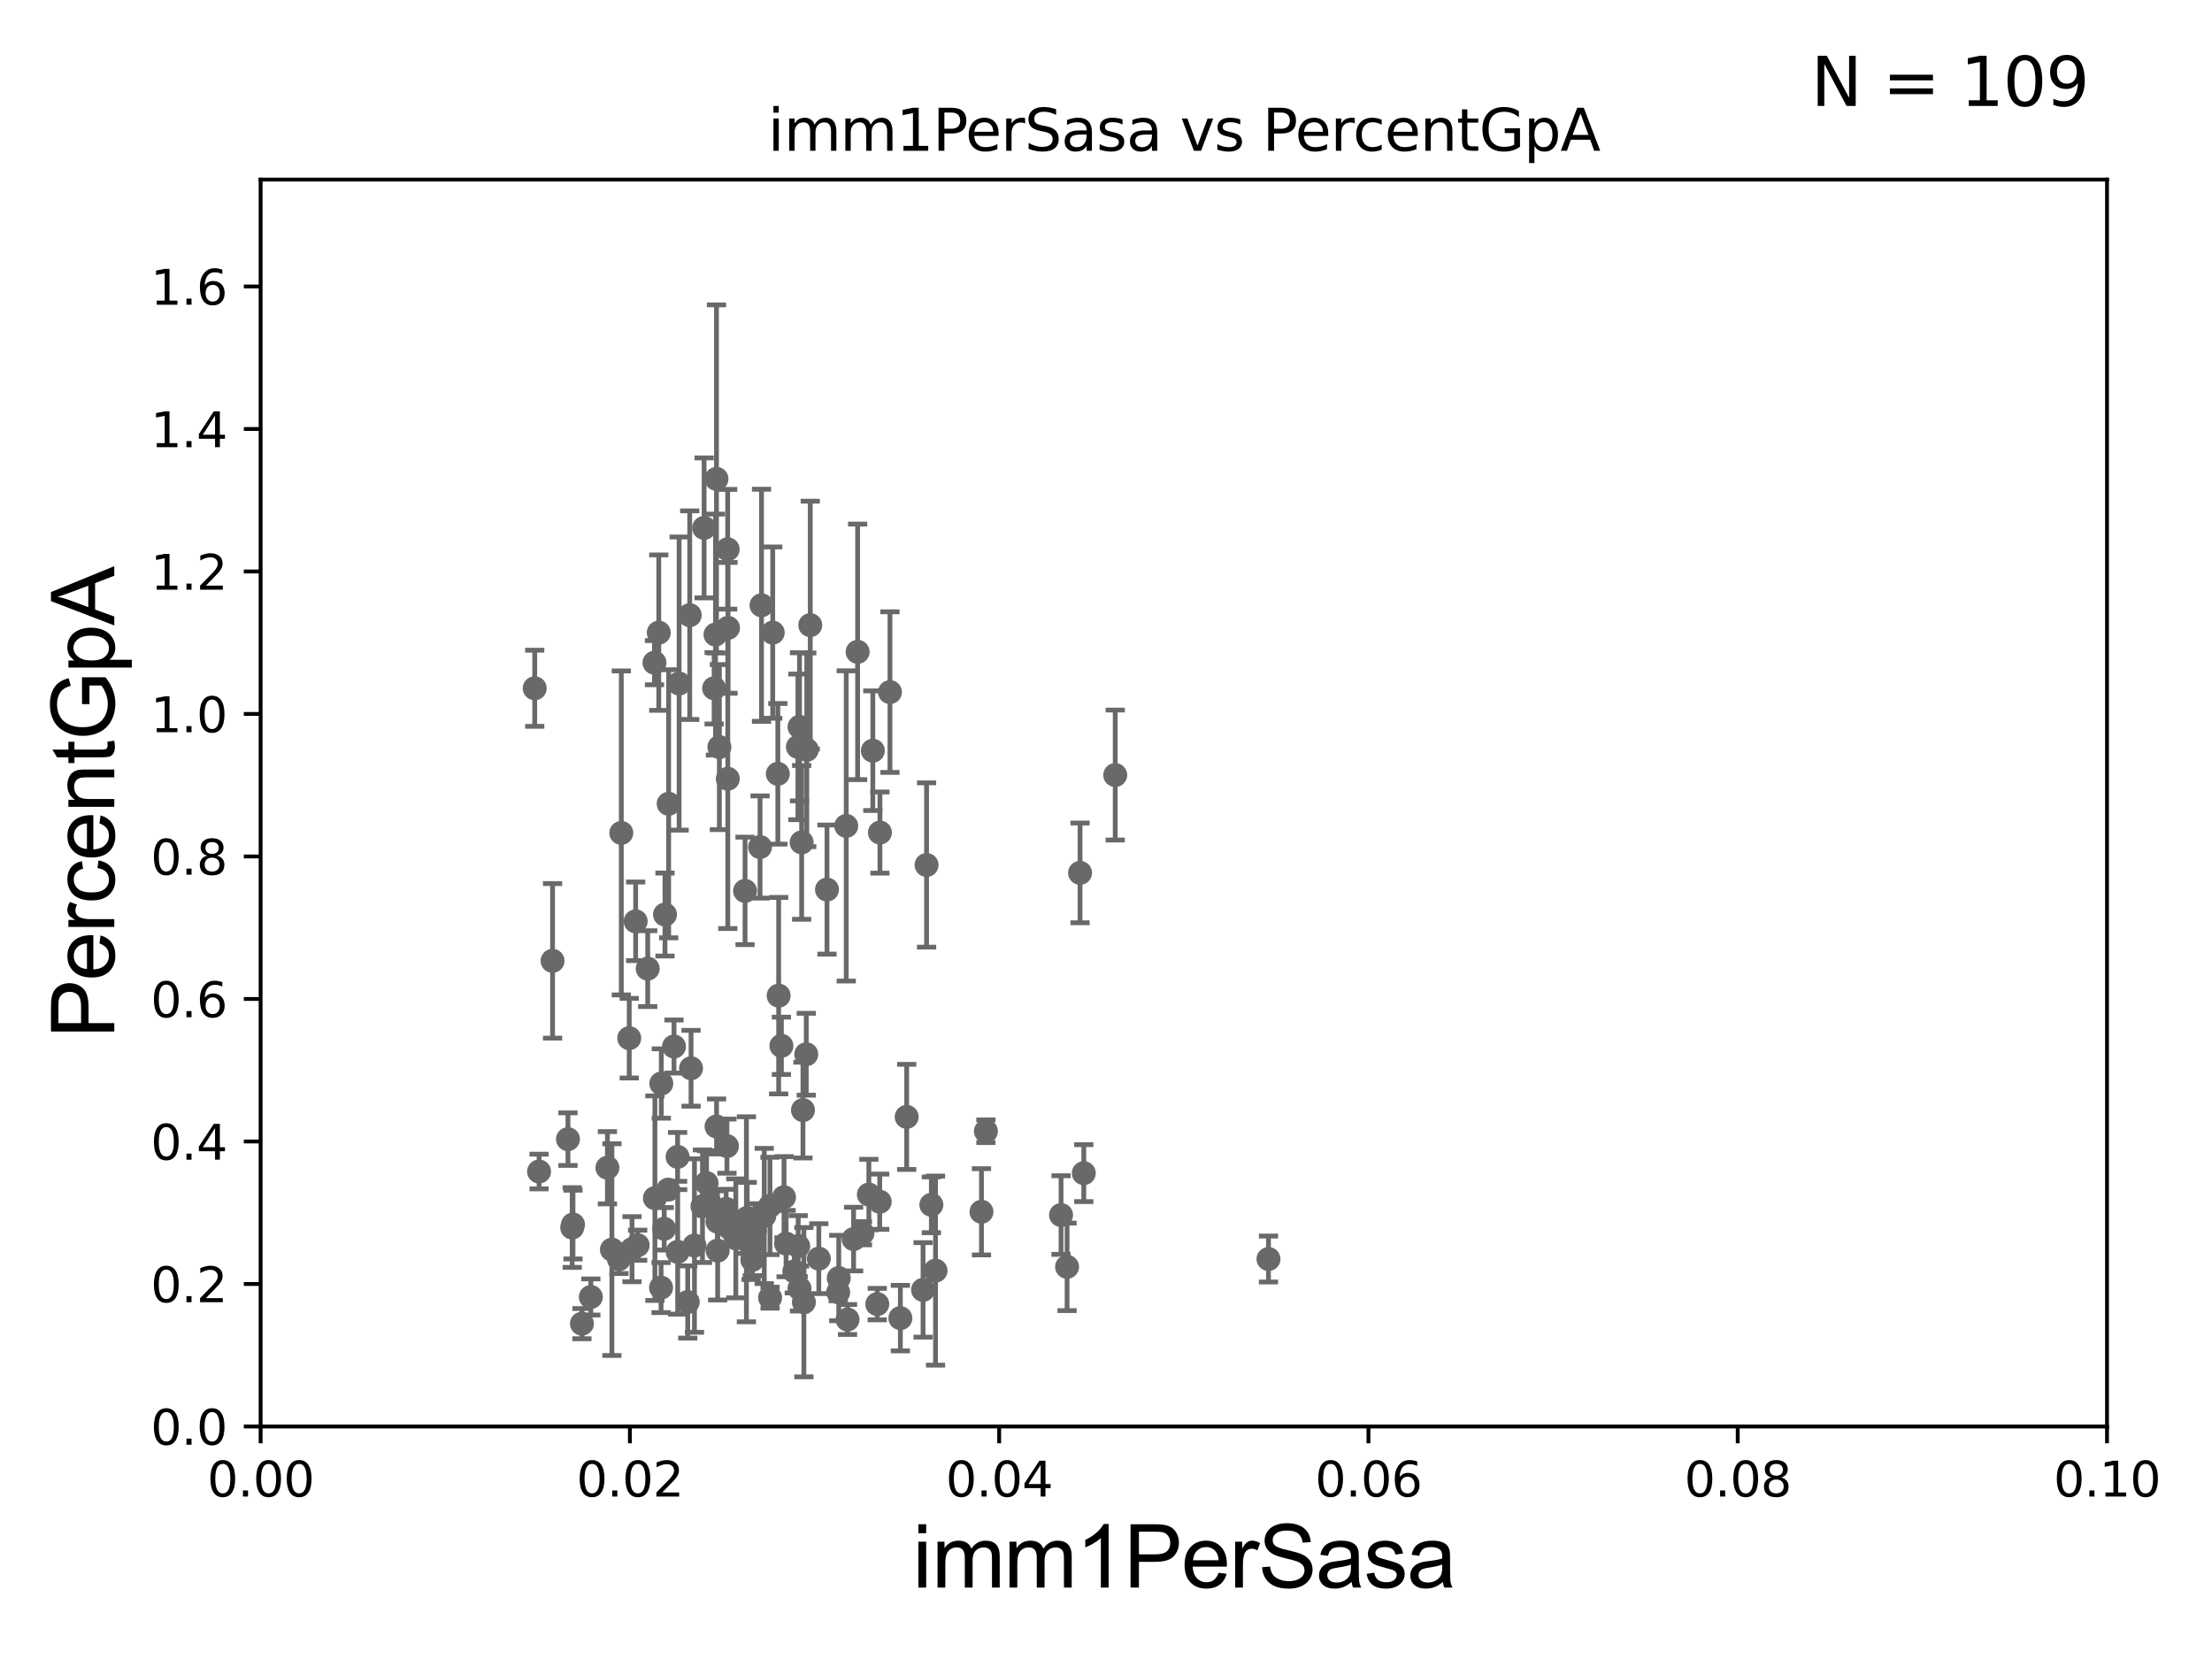 <?xml version="1.0" encoding="utf-8" standalone="no"?>
<!DOCTYPE svg PUBLIC "-//W3C//DTD SVG 1.1//EN"
  "http://www.w3.org/Graphics/SVG/1.1/DTD/svg11.dtd">
<svg xmlns:xlink="http://www.w3.org/1999/xlink" width="460.8pt" height="345.6pt" viewBox="0 0 460.8 345.6" xmlns="http://www.w3.org/2000/svg" version="1.1">
 <defs>
  <style type="text/css">*{stroke-linejoin: round; stroke-linecap: butt}</style>
 </defs>
 <g id="figure_1">
  <g id="patch_1">
   <path d="M 0 345.6 
L 460.8 345.6 
L 460.8 0 
L 0 0 
z
" style="fill: #ffffff"/>
  </g>
  <g id="axes_1">
   <g id="patch_2">
    <path d="M 54.29 297.16 
L 438.93 297.16 
L 438.93 37.411 
L 54.29 37.411 
z
" style="fill: #ffffff"/>
   </g>
   <g id="PathCollection_1">
    <defs>
     <path id="m3f07c78088" d="M 0 1.118 
C 0.297 1.118 0.581 1 0.791 0.791 
C 1 0.581 1.118 0.297 1.118 0 
C 1.118 -0.297 1 -0.581 0.791 -0.791 
C 0.581 -1 0.297 -1.118 0 -1.118 
C -0.297 -1.118 -0.581 -1 -0.791 -0.791 
C -1 -0.581 -1.118 -0.297 -1.118 0 
C -1.118 0.297 -1 0.581 -0.791 0.791 
C -0.581 1 -0.297 1.118 0 1.118 
z
" style="stroke: #696969"/>
    </defs>
    <g clip-path="url(#p5bc549a2d7)">
     <use xlink:href="#m3f07c78088" x="143.682" y="128.148" style="fill: #696969; stroke: #696969"/>
     <use xlink:href="#m3f07c78088" x="194.019" y="250.985" style="fill: #696969; stroke: #696969"/>
     <use xlink:href="#m3f07c78088" x="138.367" y="255.979" style="fill: #696969; stroke: #696969"/>
     <use xlink:href="#m3f07c78088" x="163.325" y="249.397" style="fill: #696969; stroke: #696969"/>
     <use xlink:href="#m3f07c78088" x="157.282" y="256.392" style="fill: #696969; stroke: #696969"/>
     <use xlink:href="#m3f07c78088" x="147.778" y="250.544" style="fill: #696969; stroke: #696969"/>
     <use xlink:href="#m3f07c78088" x="137.712" y="268.23" style="fill: #696969; stroke: #696969"/>
     <use xlink:href="#m3f07c78088" x="162.038" y="161.202" style="fill: #696969; stroke: #696969"/>
     <use xlink:href="#m3f07c78088" x="137.764" y="225.713" style="fill: #696969; stroke: #696969"/>
     <use xlink:href="#m3f07c78088" x="143.958" y="222.539" style="fill: #696969; stroke: #696969"/>
     <use xlink:href="#m3f07c78088" x="121.226" y="275.738" style="fill: #696969; stroke: #696969"/>
     <use xlink:href="#m3f07c78088" x="163.755" y="259.063" style="fill: #696969; stroke: #696969"/>
     <use xlink:href="#m3f07c78088" x="162.78" y="217.86" style="fill: #696969; stroke: #696969"/>
     <use xlink:href="#m3f07c78088" x="177.82" y="258.122" style="fill: #696969; stroke: #696969"/>
     <use xlink:href="#m3f07c78088" x="129.429" y="173.512" style="fill: #696969; stroke: #696969"/>
     <use xlink:href="#m3f07c78088" x="159.209" y="253.311" style="fill: #696969; stroke: #696969"/>
     <use xlink:href="#m3f07c78088" x="167" y="175.487" style="fill: #696969; stroke: #696969"/>
     <use xlink:href="#m3f07c78088" x="151.973" y="255.815" style="fill: #696969; stroke: #696969"/>
     <use xlink:href="#m3f07c78088" x="204.459" y="252.436" style="fill: #696969; stroke: #696969"/>
     <use xlink:href="#m3f07c78088" x="155.652" y="253.712" style="fill: #696969; stroke: #696969"/>
     <use xlink:href="#m3f07c78088" x="149.501" y="260.523" style="fill: #696969; stroke: #696969"/>
     <use xlink:href="#m3f07c78088" x="123.083" y="270.186" style="fill: #696969; stroke: #696969"/>
     <use xlink:href="#m3f07c78088" x="149.463" y="254.49" style="fill: #696969; stroke: #696969"/>
     <use xlink:href="#m3f07c78088" x="181.827" y="156.382" style="fill: #696969; stroke: #696969"/>
     <use xlink:href="#m3f07c78088" x="182.753" y="271.666" style="fill: #696969; stroke: #696969"/>
     <use xlink:href="#m3f07c78088" x="224.994" y="181.837" style="fill: #696969; stroke: #696969"/>
     <use xlink:href="#m3f07c78088" x="131.656" y="260.229" style="fill: #696969; stroke: #696969"/>
     <use xlink:href="#m3f07c78088" x="151.615" y="162.23" style="fill: #696969; stroke: #696969"/>
     <use xlink:href="#m3f07c78088" x="187.562" y="274.59" style="fill: #696969; stroke: #696969"/>
     <use xlink:href="#m3f07c78088" x="188.88" y="232.664" style="fill: #696969; stroke: #696969"/>
     <use xlink:href="#m3f07c78088" x="127.472" y="260.32" style="fill: #696969; stroke: #696969"/>
     <use xlink:href="#m3f07c78088" x="138.531" y="190.516" style="fill: #696969; stroke: #696969"/>
     <use xlink:href="#m3f07c78088" x="160.399" y="251.225" style="fill: #696969; stroke: #696969"/>
     <use xlink:href="#m3f07c78088" x="115.108" y="200.163" style="fill: #696969; stroke: #696969"/>
     <use xlink:href="#m3f07c78088" x="155.208" y="185.593" style="fill: #696969; stroke: #696969"/>
     <use xlink:href="#m3f07c78088" x="149.268" y="234.668" style="fill: #696969; stroke: #696969"/>
     <use xlink:href="#m3f07c78088" x="179.666" y="256.906" style="fill: #696969; stroke: #696969"/>
     <use xlink:href="#m3f07c78088" x="146.34" y="251.272" style="fill: #696969; stroke: #696969"/>
     <use xlink:href="#m3f07c78088" x="144.669" y="259.471" style="fill: #696969; stroke: #696969"/>
     <use xlink:href="#m3f07c78088" x="147.184" y="246.45" style="fill: #696969; stroke: #696969"/>
     <use xlink:href="#m3f07c78088" x="222.29" y="263.902" style="fill: #696969; stroke: #696969"/>
     <use xlink:href="#m3f07c78088" x="192.289" y="268.708" style="fill: #696969; stroke: #696969"/>
     <use xlink:href="#m3f07c78088" x="225.775" y="244.386" style="fill: #696969; stroke: #696969"/>
     <use xlink:href="#m3f07c78088" x="176.285" y="172.053" style="fill: #696969; stroke: #696969"/>
     <use xlink:href="#m3f07c78088" x="181.001" y="248.845" style="fill: #696969; stroke: #696969"/>
     <use xlink:href="#m3f07c78088" x="132.836" y="259.4" style="fill: #696969; stroke: #696969"/>
     <use xlink:href="#m3f07c78088" x="151.437" y="238.759" style="fill: #696969; stroke: #696969"/>
     <use xlink:href="#m3f07c78088" x="151.266" y="251.827" style="fill: #696969; stroke: #696969"/>
     <use xlink:href="#m3f07c78088" x="139.199" y="247.823" style="fill: #696969; stroke: #696969"/>
     <use xlink:href="#m3f07c78088" x="174.732" y="266.239" style="fill: #696969; stroke: #696969"/>
     <use xlink:href="#m3f07c78088" x="131.082" y="216.271" style="fill: #696969; stroke: #696969"/>
     <use xlink:href="#m3f07c78088" x="167.271" y="231.252" style="fill: #696969; stroke: #696969"/>
     <use xlink:href="#m3f07c78088" x="174.612" y="269.201" style="fill: #696969; stroke: #696969"/>
     <use xlink:href="#m3f07c78088" x="141.156" y="240.998" style="fill: #696969; stroke: #696969"/>
     <use xlink:href="#m3f07c78088" x="166.276" y="259.591" style="fill: #696969; stroke: #696969"/>
     <use xlink:href="#m3f07c78088" x="134.927" y="201.785" style="fill: #696969; stroke: #696969"/>
     <use xlink:href="#m3f07c78088" x="151.588" y="114.422" style="fill: #696969; stroke: #696969"/>
     <use xlink:href="#m3f07c78088" x="160.424" y="270.332" style="fill: #696969; stroke: #696969"/>
     <use xlink:href="#m3f07c78088" x="162.209" y="207.41" style="fill: #696969; stroke: #696969"/>
     <use xlink:href="#m3f07c78088" x="165.469" y="264.864" style="fill: #696969; stroke: #696969"/>
     <use xlink:href="#m3f07c78088" x="232.324" y="161.454" style="fill: #696969; stroke: #696969"/>
     <use xlink:href="#m3f07c78088" x="126.538" y="243.26" style="fill: #696969; stroke: #696969"/>
     <use xlink:href="#m3f07c78088" x="166.555" y="151.409" style="fill: #696969; stroke: #696969"/>
     <use xlink:href="#m3f07c78088" x="139.295" y="167.44" style="fill: #696969; stroke: #696969"/>
     <use xlink:href="#m3f07c78088" x="118.317" y="237.308" style="fill: #696969; stroke: #696969"/>
     <use xlink:href="#m3f07c78088" x="168.065" y="156.194" style="fill: #696969; stroke: #696969"/>
     <use xlink:href="#m3f07c78088" x="156.719" y="262.461" style="fill: #696969; stroke: #696969"/>
     <use xlink:href="#m3f07c78088" x="132.422" y="191.928" style="fill: #696969; stroke: #696969"/>
     <use xlink:href="#m3f07c78088" x="136.426" y="249.599" style="fill: #696969; stroke: #696969"/>
     <use xlink:href="#m3f07c78088" x="176.555" y="274.876" style="fill: #696969; stroke: #696969"/>
     <use xlink:href="#m3f07c78088" x="172.276" y="185.313" style="fill: #696969; stroke: #696969"/>
     <use xlink:href="#m3f07c78088" x="178.659" y="135.793" style="fill: #696969; stroke: #696969"/>
     <use xlink:href="#m3f07c78088" x="166.551" y="268.426" style="fill: #696969; stroke: #696969"/>
     <use xlink:href="#m3f07c78088" x="156.479" y="259.529" style="fill: #696969; stroke: #696969"/>
     <use xlink:href="#m3f07c78088" x="137.235" y="131.79" style="fill: #696969; stroke: #696969"/>
     <use xlink:href="#m3f07c78088" x="149.256" y="99.765" style="fill: #696969; stroke: #696969"/>
     <use xlink:href="#m3f07c78088" x="136.341" y="138.048" style="fill: #696969; stroke: #696969"/>
     <use xlink:href="#m3f07c78088" x="141.173" y="260.789" style="fill: #696969; stroke: #696969"/>
     <use xlink:href="#m3f07c78088" x="183.263" y="250.341" style="fill: #696969; stroke: #696969"/>
     <use xlink:href="#m3f07c78088" x="167.959" y="219.62" style="fill: #696969; stroke: #696969"/>
     <use xlink:href="#m3f07c78088" x="185.394" y="144.177" style="fill: #696969; stroke: #696969"/>
     <use xlink:href="#m3f07c78088" x="193.021" y="180.191" style="fill: #696969; stroke: #696969"/>
     <use xlink:href="#m3f07c78088" x="160.972" y="131.784" style="fill: #696969; stroke: #696969"/>
     <use xlink:href="#m3f07c78088" x="143.269" y="271.23" style="fill: #696969; stroke: #696969"/>
     <use xlink:href="#m3f07c78088" x="166.22" y="155.588" style="fill: #696969; stroke: #696969"/>
     <use xlink:href="#m3f07c78088" x="140.409" y="218.008" style="fill: #696969; stroke: #696969"/>
     <use xlink:href="#m3f07c78088" x="119.199" y="255.715" style="fill: #696969; stroke: #696969"/>
     <use xlink:href="#m3f07c78088" x="141.472" y="142.396" style="fill: #696969; stroke: #696969"/>
     <use xlink:href="#m3f07c78088" x="205.382" y="235.66" style="fill: #696969; stroke: #696969"/>
     <use xlink:href="#m3f07c78088" x="153.282" y="257.972" style="fill: #696969; stroke: #696969"/>
     <use xlink:href="#m3f07c78088" x="158.333" y="176.448" style="fill: #696969; stroke: #696969"/>
     <use xlink:href="#m3f07c78088" x="183.307" y="173.439" style="fill: #696969; stroke: #696969"/>
     <use xlink:href="#m3f07c78088" x="151.658" y="130.79" style="fill: #696969; stroke: #696969"/>
     <use xlink:href="#m3f07c78088" x="168.794" y="130.224" style="fill: #696969; stroke: #696969"/>
     <use xlink:href="#m3f07c78088" x="158.635" y="126.093" style="fill: #696969; stroke: #696969"/>
     <use xlink:href="#m3f07c78088" x="119.366" y="255.099" style="fill: #696969; stroke: #696969"/>
     <use xlink:href="#m3f07c78088" x="264.248" y="262.277" style="fill: #696969; stroke: #696969"/>
     <use xlink:href="#m3f07c78088" x="149.859" y="155.633" style="fill: #696969; stroke: #696969"/>
     <use xlink:href="#m3f07c78088" x="111.392" y="143.379" style="fill: #696969; stroke: #696969"/>
     <use xlink:href="#m3f07c78088" x="170.578" y="262.198" style="fill: #696969; stroke: #696969"/>
     <use xlink:href="#m3f07c78088" x="112.299" y="244.051" style="fill: #696969; stroke: #696969"/>
     <use xlink:href="#m3f07c78088" x="128.937" y="262.313" style="fill: #696969; stroke: #696969"/>
     <use xlink:href="#m3f07c78088" x="167.465" y="271.269" style="fill: #696969; stroke: #696969"/>
     <use xlink:href="#m3f07c78088" x="194.888" y="264.694" style="fill: #696969; stroke: #696969"/>
     <use xlink:href="#m3f07c78088" x="148.768" y="143.381" style="fill: #696969; stroke: #696969"/>
     <use xlink:href="#m3f07c78088" x="149.05" y="132.192" style="fill: #696969; stroke: #696969"/>
     <use xlink:href="#m3f07c78088" x="221.037" y="253.117" style="fill: #696969; stroke: #696969"/>
     <use xlink:href="#m3f07c78088" x="155.49" y="254" style="fill: #696969; stroke: #696969"/>
     <use xlink:href="#m3f07c78088" x="146.681" y="109.972" style="fill: #696969; stroke: #696969"/>
    </g>
   </g>
   <g id="matplotlib.axis_1">
    <g id="xtick_1">
     <g id="line2d_1">
      <defs>
       <path id="m2846b18308" d="M 0 0 
L 0 3.5 
" style="stroke: #000000; stroke-width: 0.8"/>
      </defs>
      <g>
       <use xlink:href="#m2846b18308" x="54.29" y="297.16" style="stroke: #000000; stroke-width: 0.8"/>
      </g>
     </g>
     <g id="text_1">
      <!-- 0.00 -->
      <g transform="translate(43.157 311.758)scale(0.1 -0.1)">
       <defs>
        <path id="DejaVuSans-30" d="M 2034 4250 
Q 1547 4250 1301 3770 
Q 1056 3291 1056 2328 
Q 1056 1369 1301 889 
Q 1547 409 2034 409 
Q 2525 409 2770 889 
Q 3016 1369 3016 2328 
Q 3016 3291 2770 3770 
Q 2525 4250 2034 4250 
z
M 2034 4750 
Q 2819 4750 3233 4129 
Q 3647 3509 3647 2328 
Q 3647 1150 3233 529 
Q 2819 -91 2034 -91 
Q 1250 -91 836 529 
Q 422 1150 422 2328 
Q 422 3509 836 4129 
Q 1250 4750 2034 4750 
z
" transform="scale(0.016)"/>
        <path id="DejaVuSans-2e" d="M 684 794 
L 1344 794 
L 1344 0 
L 684 0 
L 684 794 
z
" transform="scale(0.016)"/>
       </defs>
       <use xlink:href="#DejaVuSans-30"/>
       <use xlink:href="#DejaVuSans-2e" x="63.623"/>
       <use xlink:href="#DejaVuSans-30" x="95.41"/>
       <use xlink:href="#DejaVuSans-30" x="159.033"/>
      </g>
     </g>
    </g>
    <g id="xtick_2">
     <g id="line2d_2">
      <g>
       <use xlink:href="#m2846b18308" x="131.218" y="297.16" style="stroke: #000000; stroke-width: 0.8"/>
      </g>
     </g>
     <g id="text_2">
      <!-- 0.02 -->
      <g transform="translate(120.085 311.758)scale(0.1 -0.1)">
       <defs>
        <path id="DejaVuSans-32" d="M 1228 531 
L 3431 531 
L 3431 0 
L 469 0 
L 469 531 
Q 828 903 1448 1529 
Q 2069 2156 2228 2338 
Q 2531 2678 2651 2914 
Q 2772 3150 2772 3378 
Q 2772 3750 2511 3984 
Q 2250 4219 1831 4219 
Q 1534 4219 1204 4116 
Q 875 4013 500 3803 
L 500 4441 
Q 881 4594 1212 4672 
Q 1544 4750 1819 4750 
Q 2544 4750 2975 4387 
Q 3406 4025 3406 3419 
Q 3406 3131 3298 2873 
Q 3191 2616 2906 2266 
Q 2828 2175 2409 1742 
Q 1991 1309 1228 531 
z
" transform="scale(0.016)"/>
       </defs>
       <use xlink:href="#DejaVuSans-30"/>
       <use xlink:href="#DejaVuSans-2e" x="63.623"/>
       <use xlink:href="#DejaVuSans-30" x="95.41"/>
       <use xlink:href="#DejaVuSans-32" x="159.033"/>
      </g>
     </g>
    </g>
    <g id="xtick_3">
     <g id="line2d_3">
      <g>
       <use xlink:href="#m2846b18308" x="208.146" y="297.16" style="stroke: #000000; stroke-width: 0.8"/>
      </g>
     </g>
     <g id="text_3">
      <!-- 0.04 -->
      <g transform="translate(197.013 311.758)scale(0.1 -0.1)">
       <defs>
        <path id="DejaVuSans-34" d="M 2419 4116 
L 825 1625 
L 2419 1625 
L 2419 4116 
z
M 2253 4666 
L 3047 4666 
L 3047 1625 
L 3713 1625 
L 3713 1100 
L 3047 1100 
L 3047 0 
L 2419 0 
L 2419 1100 
L 313 1100 
L 313 1709 
L 2253 4666 
z
" transform="scale(0.016)"/>
       </defs>
       <use xlink:href="#DejaVuSans-30"/>
       <use xlink:href="#DejaVuSans-2e" x="63.623"/>
       <use xlink:href="#DejaVuSans-30" x="95.41"/>
       <use xlink:href="#DejaVuSans-34" x="159.033"/>
      </g>
     </g>
    </g>
    <g id="xtick_4">
     <g id="line2d_4">
      <g>
       <use xlink:href="#m2846b18308" x="285.074" y="297.16" style="stroke: #000000; stroke-width: 0.8"/>
      </g>
     </g>
     <g id="text_4">
      <!-- 0.06 -->
      <g transform="translate(273.941 311.758)scale(0.1 -0.1)">
       <defs>
        <path id="DejaVuSans-36" d="M 2113 2584 
Q 1688 2584 1439 2293 
Q 1191 2003 1191 1497 
Q 1191 994 1439 701 
Q 1688 409 2113 409 
Q 2538 409 2786 701 
Q 3034 994 3034 1497 
Q 3034 2003 2786 2293 
Q 2538 2584 2113 2584 
z
M 3366 4563 
L 3366 3988 
Q 3128 4100 2886 4159 
Q 2644 4219 2406 4219 
Q 1781 4219 1451 3797 
Q 1122 3375 1075 2522 
Q 1259 2794 1537 2939 
Q 1816 3084 2150 3084 
Q 2853 3084 3261 2657 
Q 3669 2231 3669 1497 
Q 3669 778 3244 343 
Q 2819 -91 2113 -91 
Q 1303 -91 875 529 
Q 447 1150 447 2328 
Q 447 3434 972 4092 
Q 1497 4750 2381 4750 
Q 2619 4750 2861 4703 
Q 3103 4656 3366 4563 
z
" transform="scale(0.016)"/>
       </defs>
       <use xlink:href="#DejaVuSans-30"/>
       <use xlink:href="#DejaVuSans-2e" x="63.623"/>
       <use xlink:href="#DejaVuSans-30" x="95.41"/>
       <use xlink:href="#DejaVuSans-36" x="159.033"/>
      </g>
     </g>
    </g>
    <g id="xtick_5">
     <g id="line2d_5">
      <g>
       <use xlink:href="#m2846b18308" x="362.002" y="297.16" style="stroke: #000000; stroke-width: 0.8"/>
      </g>
     </g>
     <g id="text_5">
      <!-- 0.08 -->
      <g transform="translate(350.869 311.758)scale(0.1 -0.1)">
       <defs>
        <path id="DejaVuSans-38" d="M 2034 2216 
Q 1584 2216 1326 1975 
Q 1069 1734 1069 1313 
Q 1069 891 1326 650 
Q 1584 409 2034 409 
Q 2484 409 2743 651 
Q 3003 894 3003 1313 
Q 3003 1734 2745 1975 
Q 2488 2216 2034 2216 
z
M 1403 2484 
Q 997 2584 770 2862 
Q 544 3141 544 3541 
Q 544 4100 942 4425 
Q 1341 4750 2034 4750 
Q 2731 4750 3128 4425 
Q 3525 4100 3525 3541 
Q 3525 3141 3298 2862 
Q 3072 2584 2669 2484 
Q 3125 2378 3379 2068 
Q 3634 1759 3634 1313 
Q 3634 634 3220 271 
Q 2806 -91 2034 -91 
Q 1263 -91 848 271 
Q 434 634 434 1313 
Q 434 1759 690 2068 
Q 947 2378 1403 2484 
z
M 1172 3481 
Q 1172 3119 1398 2916 
Q 1625 2713 2034 2713 
Q 2441 2713 2670 2916 
Q 2900 3119 2900 3481 
Q 2900 3844 2670 4047 
Q 2441 4250 2034 4250 
Q 1625 4250 1398 4047 
Q 1172 3844 1172 3481 
z
" transform="scale(0.016)"/>
       </defs>
       <use xlink:href="#DejaVuSans-30"/>
       <use xlink:href="#DejaVuSans-2e" x="63.623"/>
       <use xlink:href="#DejaVuSans-30" x="95.41"/>
       <use xlink:href="#DejaVuSans-38" x="159.033"/>
      </g>
     </g>
    </g>
    <g id="xtick_6">
     <g id="line2d_6">
      <g>
       <use xlink:href="#m2846b18308" x="438.93" y="297.16" style="stroke: #000000; stroke-width: 0.8"/>
      </g>
     </g>
     <g id="text_6">
      <!-- 0.10 -->
      <g transform="translate(427.797 311.758)scale(0.1 -0.1)">
       <defs>
        <path id="DejaVuSans-31" d="M 794 531 
L 1825 531 
L 1825 4091 
L 703 3866 
L 703 4441 
L 1819 4666 
L 2450 4666 
L 2450 531 
L 3481 531 
L 3481 0 
L 794 0 
L 794 531 
z
" transform="scale(0.016)"/>
       </defs>
       <use xlink:href="#DejaVuSans-30"/>
       <use xlink:href="#DejaVuSans-2e" x="63.623"/>
       <use xlink:href="#DejaVuSans-31" x="95.41"/>
       <use xlink:href="#DejaVuSans-30" x="159.033"/>
      </g>
     </g>
    </g>
    <g id="text_7">
     <!-- imm1PerSasa -->
     <g transform="translate(190.094 330.722)scale(0.18 -0.18)">
      <defs>
       <path id="ArialMT-69" d="M 425 3934 
L 425 4581 
L 988 4581 
L 988 3934 
L 425 3934 
z
M 425 0 
L 425 3319 
L 988 3319 
L 988 0 
L 425 0 
z
" transform="scale(0.016)"/>
       <path id="ArialMT-6d" d="M 422 0 
L 422 3319 
L 925 3319 
L 925 2853 
Q 1081 3097 1340 3245 
Q 1600 3394 1931 3394 
Q 2300 3394 2536 3241 
Q 2772 3088 2869 2813 
Q 3263 3394 3894 3394 
Q 4388 3394 4653 3120 
Q 4919 2847 4919 2278 
L 4919 0 
L 4359 0 
L 4359 2091 
Q 4359 2428 4304 2576 
Q 4250 2725 4106 2815 
Q 3963 2906 3769 2906 
Q 3419 2906 3187 2673 
Q 2956 2441 2956 1928 
L 2956 0 
L 2394 0 
L 2394 2156 
Q 2394 2531 2256 2718 
Q 2119 2906 1806 2906 
Q 1569 2906 1367 2781 
Q 1166 2656 1075 2415 
Q 984 2175 984 1722 
L 984 0 
L 422 0 
z
" transform="scale(0.016)"/>
       <path id="ArialMT-31" d="M 2384 0 
L 1822 0 
L 1822 3584 
Q 1619 3391 1289 3197 
Q 959 3003 697 2906 
L 697 3450 
Q 1169 3672 1522 3987 
Q 1875 4303 2022 4600 
L 2384 4600 
L 2384 0 
z
" transform="scale(0.016)"/>
       <path id="ArialMT-50" d="M 494 0 
L 494 4581 
L 2222 4581 
Q 2678 4581 2919 4538 
Q 3256 4481 3484 4323 
Q 3713 4166 3852 3881 
Q 3991 3597 3991 3256 
Q 3991 2672 3619 2267 
Q 3247 1863 2275 1863 
L 1100 1863 
L 1100 0 
L 494 0 
z
M 1100 2403 
L 2284 2403 
Q 2872 2403 3119 2622 
Q 3366 2841 3366 3238 
Q 3366 3525 3220 3729 
Q 3075 3934 2838 4000 
Q 2684 4041 2272 4041 
L 1100 4041 
L 1100 2403 
z
" transform="scale(0.016)"/>
       <path id="ArialMT-65" d="M 2694 1069 
L 3275 997 
Q 3138 488 2766 206 
Q 2394 -75 1816 -75 
Q 1088 -75 661 373 
Q 234 822 234 1631 
Q 234 2469 665 2931 
Q 1097 3394 1784 3394 
Q 2450 3394 2872 2941 
Q 3294 2488 3294 1666 
Q 3294 1616 3291 1516 
L 816 1516 
Q 847 969 1125 678 
Q 1403 388 1819 388 
Q 2128 388 2347 550 
Q 2566 713 2694 1069 
z
M 847 1978 
L 2700 1978 
Q 2663 2397 2488 2606 
Q 2219 2931 1791 2931 
Q 1403 2931 1139 2672 
Q 875 2413 847 1978 
z
" transform="scale(0.016)"/>
       <path id="ArialMT-72" d="M 416 0 
L 416 3319 
L 922 3319 
L 922 2816 
Q 1116 3169 1280 3281 
Q 1444 3394 1641 3394 
Q 1925 3394 2219 3213 
L 2025 2691 
Q 1819 2813 1613 2813 
Q 1428 2813 1281 2702 
Q 1134 2591 1072 2394 
Q 978 2094 978 1738 
L 978 0 
L 416 0 
z
" transform="scale(0.016)"/>
       <path id="ArialMT-53" d="M 288 1472 
L 859 1522 
Q 900 1178 1048 958 
Q 1197 738 1509 602 
Q 1822 466 2213 466 
Q 2559 466 2825 569 
Q 3091 672 3220 851 
Q 3350 1031 3350 1244 
Q 3350 1459 3225 1620 
Q 3100 1781 2813 1891 
Q 2628 1963 1997 2114 
Q 1366 2266 1113 2400 
Q 784 2572 623 2826 
Q 463 3081 463 3397 
Q 463 3744 659 4045 
Q 856 4347 1234 4503 
Q 1613 4659 2075 4659 
Q 2584 4659 2973 4495 
Q 3363 4331 3572 4012 
Q 3781 3694 3797 3291 
L 3216 3247 
Q 3169 3681 2898 3903 
Q 2628 4125 2100 4125 
Q 1550 4125 1298 3923 
Q 1047 3722 1047 3438 
Q 1047 3191 1225 3031 
Q 1400 2872 2139 2705 
Q 2878 2538 3153 2413 
Q 3553 2228 3743 1945 
Q 3934 1663 3934 1294 
Q 3934 928 3725 604 
Q 3516 281 3123 101 
Q 2731 -78 2241 -78 
Q 1619 -78 1198 103 
Q 778 284 539 648 
Q 300 1013 288 1472 
z
" transform="scale(0.016)"/>
       <path id="ArialMT-61" d="M 2588 409 
Q 2275 144 1986 34 
Q 1697 -75 1366 -75 
Q 819 -75 525 192 
Q 231 459 231 875 
Q 231 1119 342 1320 
Q 453 1522 633 1644 
Q 813 1766 1038 1828 
Q 1203 1872 1538 1913 
Q 2219 1994 2541 2106 
Q 2544 2222 2544 2253 
Q 2544 2597 2384 2738 
Q 2169 2928 1744 2928 
Q 1347 2928 1158 2789 
Q 969 2650 878 2297 
L 328 2372 
Q 403 2725 575 2942 
Q 747 3159 1072 3276 
Q 1397 3394 1825 3394 
Q 2250 3394 2515 3294 
Q 2781 3194 2906 3042 
Q 3031 2891 3081 2659 
Q 3109 2516 3109 2141 
L 3109 1391 
Q 3109 606 3145 398 
Q 3181 191 3288 0 
L 2700 0 
Q 2613 175 2588 409 
z
M 2541 1666 
Q 2234 1541 1622 1453 
Q 1275 1403 1131 1340 
Q 988 1278 909 1158 
Q 831 1038 831 891 
Q 831 666 1001 516 
Q 1172 366 1500 366 
Q 1825 366 2078 508 
Q 2331 650 2450 897 
Q 2541 1088 2541 1459 
L 2541 1666 
z
" transform="scale(0.016)"/>
       <path id="ArialMT-73" d="M 197 991 
L 753 1078 
Q 800 744 1014 566 
Q 1228 388 1613 388 
Q 2000 388 2187 545 
Q 2375 703 2375 916 
Q 2375 1106 2209 1216 
Q 2094 1291 1634 1406 
Q 1016 1563 777 1677 
Q 538 1791 414 1992 
Q 291 2194 291 2438 
Q 291 2659 392 2848 
Q 494 3038 669 3163 
Q 800 3259 1026 3326 
Q 1253 3394 1513 3394 
Q 1903 3394 2198 3281 
Q 2494 3169 2634 2976 
Q 2775 2784 2828 2463 
L 2278 2388 
Q 2241 2644 2061 2787 
Q 1881 2931 1553 2931 
Q 1166 2931 1000 2803 
Q 834 2675 834 2503 
Q 834 2394 903 2306 
Q 972 2216 1119 2156 
Q 1203 2125 1616 2013 
Q 2213 1853 2448 1751 
Q 2684 1650 2818 1456 
Q 2953 1263 2953 975 
Q 2953 694 2789 445 
Q 2625 197 2315 61 
Q 2006 -75 1616 -75 
Q 969 -75 630 194 
Q 291 463 197 991 
z
" transform="scale(0.016)"/>
      </defs>
      <use xlink:href="#ArialMT-69"/>
      <use xlink:href="#ArialMT-6d" x="22.217"/>
      <use xlink:href="#ArialMT-6d" x="105.518"/>
      <use xlink:href="#ArialMT-31" x="188.818"/>
      <use xlink:href="#ArialMT-50" x="244.434"/>
      <use xlink:href="#ArialMT-65" x="311.133"/>
      <use xlink:href="#ArialMT-72" x="366.748"/>
      <use xlink:href="#ArialMT-53" x="400.049"/>
      <use xlink:href="#ArialMT-61" x="466.748"/>
      <use xlink:href="#ArialMT-73" x="522.363"/>
      <use xlink:href="#ArialMT-61" x="572.363"/>
     </g>
    </g>
   </g>
   <g id="matplotlib.axis_2">
    <g id="ytick_1">
     <g id="line2d_7">
      <defs>
       <path id="m3f4612d6f2" d="M 0 0 
L -3.5 0 
" style="stroke: #000000; stroke-width: 0.8"/>
      </defs>
      <g>
       <use xlink:href="#m3f4612d6f2" x="54.29" y="297.16" style="stroke: #000000; stroke-width: 0.8"/>
      </g>
     </g>
     <g id="text_8">
      <!-- 0.0 -->
      <g transform="translate(31.387 300.959)scale(0.1 -0.1)">
       <use xlink:href="#DejaVuSans-30"/>
       <use xlink:href="#DejaVuSans-2e" x="63.623"/>
       <use xlink:href="#DejaVuSans-30" x="95.41"/>
      </g>
     </g>
    </g>
    <g id="ytick_2">
     <g id="line2d_8">
      <g>
       <use xlink:href="#m3f4612d6f2" x="54.29" y="267.474" style="stroke: #000000; stroke-width: 0.8"/>
      </g>
     </g>
     <g id="text_9">
      <!-- 0.2 -->
      <g transform="translate(31.387 271.274)scale(0.1 -0.1)">
       <use xlink:href="#DejaVuSans-30"/>
       <use xlink:href="#DejaVuSans-2e" x="63.623"/>
       <use xlink:href="#DejaVuSans-32" x="95.41"/>
      </g>
     </g>
    </g>
    <g id="ytick_3">
     <g id="line2d_9">
      <g>
       <use xlink:href="#m3f4612d6f2" x="54.29" y="237.789" style="stroke: #000000; stroke-width: 0.8"/>
      </g>
     </g>
     <g id="text_10">
      <!-- 0.4 -->
      <g transform="translate(31.387 241.588)scale(0.1 -0.1)">
       <use xlink:href="#DejaVuSans-30"/>
       <use xlink:href="#DejaVuSans-2e" x="63.623"/>
       <use xlink:href="#DejaVuSans-34" x="95.41"/>
      </g>
     </g>
    </g>
    <g id="ytick_4">
     <g id="line2d_10">
      <g>
       <use xlink:href="#m3f4612d6f2" x="54.29" y="208.103" style="stroke: #000000; stroke-width: 0.8"/>
      </g>
     </g>
     <g id="text_11">
      <!-- 0.6 -->
      <g transform="translate(31.387 211.902)scale(0.1 -0.1)">
       <use xlink:href="#DejaVuSans-30"/>
       <use xlink:href="#DejaVuSans-2e" x="63.623"/>
       <use xlink:href="#DejaVuSans-36" x="95.41"/>
      </g>
     </g>
    </g>
    <g id="ytick_5">
     <g id="line2d_11">
      <g>
       <use xlink:href="#m3f4612d6f2" x="54.29" y="178.418" style="stroke: #000000; stroke-width: 0.8"/>
      </g>
     </g>
     <g id="text_12">
      <!-- 0.8 -->
      <g transform="translate(31.387 182.217)scale(0.1 -0.1)">
       <use xlink:href="#DejaVuSans-30"/>
       <use xlink:href="#DejaVuSans-2e" x="63.623"/>
       <use xlink:href="#DejaVuSans-38" x="95.41"/>
      </g>
     </g>
    </g>
    <g id="ytick_6">
     <g id="line2d_12">
      <g>
       <use xlink:href="#m3f4612d6f2" x="54.29" y="148.732" style="stroke: #000000; stroke-width: 0.8"/>
      </g>
     </g>
     <g id="text_13">
      <!-- 1.0 -->
      <g transform="translate(31.387 152.531)scale(0.1 -0.1)">
       <use xlink:href="#DejaVuSans-31"/>
       <use xlink:href="#DejaVuSans-2e" x="63.623"/>
       <use xlink:href="#DejaVuSans-30" x="95.41"/>
      </g>
     </g>
    </g>
    <g id="ytick_7">
     <g id="line2d_13">
      <g>
       <use xlink:href="#m3f4612d6f2" x="54.29" y="119.047" style="stroke: #000000; stroke-width: 0.8"/>
      </g>
     </g>
     <g id="text_14">
      <!-- 1.2 -->
      <g transform="translate(31.387 122.846)scale(0.1 -0.1)">
       <use xlink:href="#DejaVuSans-31"/>
       <use xlink:href="#DejaVuSans-2e" x="63.623"/>
       <use xlink:href="#DejaVuSans-32" x="95.41"/>
      </g>
     </g>
    </g>
    <g id="ytick_8">
     <g id="line2d_14">
      <g>
       <use xlink:href="#m3f4612d6f2" x="54.29" y="89.361" style="stroke: #000000; stroke-width: 0.8"/>
      </g>
     </g>
     <g id="text_15">
      <!-- 1.4 -->
      <g transform="translate(31.387 93.16)scale(0.1 -0.1)">
       <use xlink:href="#DejaVuSans-31"/>
       <use xlink:href="#DejaVuSans-2e" x="63.623"/>
       <use xlink:href="#DejaVuSans-34" x="95.41"/>
      </g>
     </g>
    </g>
    <g id="ytick_9">
     <g id="line2d_15">
      <g>
       <use xlink:href="#m3f4612d6f2" x="54.29" y="59.675" style="stroke: #000000; stroke-width: 0.8"/>
      </g>
     </g>
     <g id="text_16">
      <!-- 1.6 -->
      <g transform="translate(31.387 63.475)scale(0.1 -0.1)">
       <use xlink:href="#DejaVuSans-31"/>
       <use xlink:href="#DejaVuSans-2e" x="63.623"/>
       <use xlink:href="#DejaVuSans-36" x="95.41"/>
      </g>
     </g>
    </g>
    <g id="text_17">
     <!-- PercentGpA -->
     <g transform="translate(23.809 216.309)rotate(-90)scale(0.18 -0.18)">
      <defs>
       <path id="ArialMT-63" d="M 2588 1216 
L 3141 1144 
Q 3050 572 2676 248 
Q 2303 -75 1759 -75 
Q 1078 -75 664 370 
Q 250 816 250 1647 
Q 250 2184 428 2587 
Q 606 2991 970 3192 
Q 1334 3394 1763 3394 
Q 2303 3394 2647 3120 
Q 2991 2847 3088 2344 
L 2541 2259 
Q 2463 2594 2264 2762 
Q 2066 2931 1784 2931 
Q 1359 2931 1093 2626 
Q 828 2322 828 1663 
Q 828 994 1084 691 
Q 1341 388 1753 388 
Q 2084 388 2306 591 
Q 2528 794 2588 1216 
z
" transform="scale(0.016)"/>
       <path id="ArialMT-6e" d="M 422 0 
L 422 3319 
L 928 3319 
L 928 2847 
Q 1294 3394 1984 3394 
Q 2284 3394 2536 3286 
Q 2788 3178 2913 3003 
Q 3038 2828 3088 2588 
Q 3119 2431 3119 2041 
L 3119 0 
L 2556 0 
L 2556 2019 
Q 2556 2363 2490 2533 
Q 2425 2703 2258 2804 
Q 2091 2906 1866 2906 
Q 1506 2906 1245 2678 
Q 984 2450 984 1813 
L 984 0 
L 422 0 
z
" transform="scale(0.016)"/>
       <path id="ArialMT-74" d="M 1650 503 
L 1731 6 
Q 1494 -44 1306 -44 
Q 1000 -44 831 53 
Q 663 150 594 308 
Q 525 466 525 972 
L 525 2881 
L 113 2881 
L 113 3319 
L 525 3319 
L 525 4141 
L 1084 4478 
L 1084 3319 
L 1650 3319 
L 1650 2881 
L 1084 2881 
L 1084 941 
Q 1084 700 1114 631 
Q 1144 563 1211 522 
Q 1278 481 1403 481 
Q 1497 481 1650 503 
z
" transform="scale(0.016)"/>
       <path id="ArialMT-47" d="M 2638 1797 
L 2638 2334 
L 4578 2338 
L 4578 638 
Q 4131 281 3656 101 
Q 3181 -78 2681 -78 
Q 2006 -78 1454 211 
Q 903 500 622 1047 
Q 341 1594 341 2269 
Q 341 2938 620 3517 
Q 900 4097 1425 4378 
Q 1950 4659 2634 4659 
Q 3131 4659 3532 4498 
Q 3934 4338 4162 4050 
Q 4391 3763 4509 3300 
L 3963 3150 
Q 3859 3500 3706 3700 
Q 3553 3900 3268 4020 
Q 2984 4141 2638 4141 
Q 2222 4141 1919 4014 
Q 1616 3888 1430 3681 
Q 1244 3475 1141 3228 
Q 966 2803 966 2306 
Q 966 1694 1177 1281 
Q 1388 869 1791 669 
Q 2194 469 2647 469 
Q 3041 469 3416 620 
Q 3791 772 3984 944 
L 3984 1797 
L 2638 1797 
z
" transform="scale(0.016)"/>
       <path id="ArialMT-70" d="M 422 -1272 
L 422 3319 
L 934 3319 
L 934 2888 
Q 1116 3141 1344 3267 
Q 1572 3394 1897 3394 
Q 2322 3394 2647 3175 
Q 2972 2956 3137 2557 
Q 3303 2159 3303 1684 
Q 3303 1175 3120 767 
Q 2938 359 2589 142 
Q 2241 -75 1856 -75 
Q 1575 -75 1351 44 
Q 1128 163 984 344 
L 984 -1272 
L 422 -1272 
z
M 931 1641 
Q 931 1000 1190 694 
Q 1450 388 1819 388 
Q 2194 388 2461 705 
Q 2728 1022 2728 1688 
Q 2728 2322 2467 2637 
Q 2206 2953 1844 2953 
Q 1484 2953 1207 2617 
Q 931 2281 931 1641 
z
" transform="scale(0.016)"/>
       <path id="ArialMT-41" d="M -9 0 
L 1750 4581 
L 2403 4581 
L 4278 0 
L 3588 0 
L 3053 1388 
L 1138 1388 
L 634 0 
L -9 0 
z
M 1313 1881 
L 2866 1881 
L 2388 3150 
Q 2169 3728 2063 4100 
Q 1975 3659 1816 3225 
L 1313 1881 
z
" transform="scale(0.016)"/>
      </defs>
      <use xlink:href="#ArialMT-50"/>
      <use xlink:href="#ArialMT-65" x="66.699"/>
      <use xlink:href="#ArialMT-72" x="122.314"/>
      <use xlink:href="#ArialMT-63" x="155.615"/>
      <use xlink:href="#ArialMT-65" x="205.615"/>
      <use xlink:href="#ArialMT-6e" x="261.23"/>
      <use xlink:href="#ArialMT-74" x="316.846"/>
      <use xlink:href="#ArialMT-47" x="344.629"/>
      <use xlink:href="#ArialMT-70" x="422.412"/>
      <use xlink:href="#ArialMT-41" x="478.027"/>
     </g>
    </g>
   </g>
   <g id="LineCollection_1">
    <path d="M 143.682 149.875 
L 143.682 106.421 
" clip-path="url(#p5bc549a2d7)" style="fill: none; stroke: #696969"/>
    <path d="M 194.019 256.796 
L 194.019 245.173 
" clip-path="url(#p5bc549a2d7)" style="fill: none; stroke: #696969"/>
    <path d="M 138.367 260.398 
L 138.367 251.56 
" clip-path="url(#p5bc549a2d7)" style="fill: none; stroke: #696969"/>
    <path d="M 163.325 257.85 
L 163.325 240.944 
" clip-path="url(#p5bc549a2d7)" style="fill: none; stroke: #696969"/>
    <path d="M 157.282 262.024 
L 157.282 250.76 
" clip-path="url(#p5bc549a2d7)" style="fill: none; stroke: #696969"/>
    <path d="M 147.778 253.049 
L 147.778 248.039 
" clip-path="url(#p5bc549a2d7)" style="fill: none; stroke: #696969"/>
    <path d="M 137.712 273.442 
L 137.712 263.019 
" clip-path="url(#p5bc549a2d7)" style="fill: none; stroke: #696969"/>
    <path d="M 162.038 175.847 
L 162.038 146.557 
" clip-path="url(#p5bc549a2d7)" style="fill: none; stroke: #696969"/>
    <path d="M 137.764 232.936 
L 137.764 218.49 
" clip-path="url(#p5bc549a2d7)" style="fill: none; stroke: #696969"/>
    <path d="M 143.958 230.436 
L 143.958 214.641 
" clip-path="url(#p5bc549a2d7)" style="fill: none; stroke: #696969"/>
    <path d="M 121.226 278.889 
L 121.226 272.587 
" clip-path="url(#p5bc549a2d7)" style="fill: none; stroke: #696969"/>
    <path d="M 163.755 265.967 
L 163.755 252.159 
" clip-path="url(#p5bc549a2d7)" style="fill: none; stroke: #696969"/>
    <path d="M 162.78 223.832 
L 162.78 211.887 
" clip-path="url(#p5bc549a2d7)" style="fill: none; stroke: #696969"/>
    <path d="M 177.82 264.753 
L 177.82 251.49 
" clip-path="url(#p5bc549a2d7)" style="fill: none; stroke: #696969"/>
    <path d="M 129.429 207.261 
L 129.429 139.763 
" clip-path="url(#p5bc549a2d7)" style="fill: none; stroke: #696969"/>
    <path d="M 159.209 267.391 
L 159.209 239.231 
" clip-path="url(#p5bc549a2d7)" style="fill: none; stroke: #696969"/>
    <path d="M 167 191.506 
L 167 159.469 
" clip-path="url(#p5bc549a2d7)" style="fill: none; stroke: #696969"/>
    <path d="M 151.973 256.756 
L 151.973 254.874 
" clip-path="url(#p5bc549a2d7)" style="fill: none; stroke: #696969"/>
    <path d="M 204.459 261.418 
L 204.459 243.455 
" clip-path="url(#p5bc549a2d7)" style="fill: none; stroke: #696969"/>
    <path d="M 155.652 261.121 
L 155.652 246.304 
" clip-path="url(#p5bc549a2d7)" style="fill: none; stroke: #696969"/>
    <path d="M 149.501 270.806 
L 149.501 250.24 
" clip-path="url(#p5bc549a2d7)" style="fill: none; stroke: #696969"/>
    <path d="M 123.083 273.946 
L 123.083 266.425 
" clip-path="url(#p5bc549a2d7)" style="fill: none; stroke: #696969"/>
    <path d="M 149.463 260.911 
L 149.463 248.07 
" clip-path="url(#p5bc549a2d7)" style="fill: none; stroke: #696969"/>
    <path d="M 181.827 168.844 
L 181.827 143.921 
" clip-path="url(#p5bc549a2d7)" style="fill: none; stroke: #696969"/>
    <path d="M 182.753 274.942 
L 182.753 268.39 
" clip-path="url(#p5bc549a2d7)" style="fill: none; stroke: #696969"/>
    <path d="M 224.994 192.225 
L 224.994 171.449 
" clip-path="url(#p5bc549a2d7)" style="fill: none; stroke: #696969"/>
    <path d="M 131.656 267.008 
L 131.656 253.45 
" clip-path="url(#p5bc549a2d7)" style="fill: none; stroke: #696969"/>
    <path d="M 151.615 193.428 
L 151.615 131.032 
" clip-path="url(#p5bc549a2d7)" style="fill: none; stroke: #696969"/>
    <path d="M 187.562 281.415 
L 187.562 267.766 
" clip-path="url(#p5bc549a2d7)" style="fill: none; stroke: #696969"/>
    <path d="M 188.88 243.612 
L 188.88 221.716 
" clip-path="url(#p5bc549a2d7)" style="fill: none; stroke: #696969"/>
    <path d="M 127.472 282.376 
L 127.472 238.264 
" clip-path="url(#p5bc549a2d7)" style="fill: none; stroke: #696969"/>
    <path d="M 138.531 199.155 
L 138.531 181.876 
" clip-path="url(#p5bc549a2d7)" style="fill: none; stroke: #696969"/>
    <path d="M 160.399 261.363 
L 160.399 241.087 
" clip-path="url(#p5bc549a2d7)" style="fill: none; stroke: #696969"/>
    <path d="M 115.108 216.264 
L 115.108 184.061 
" clip-path="url(#p5bc549a2d7)" style="fill: none; stroke: #696969"/>
    <path d="M 155.208 196.786 
L 155.208 174.4 
" clip-path="url(#p5bc549a2d7)" style="fill: none; stroke: #696969"/>
    <path d="M 149.268 240.399 
L 149.268 228.936 
" clip-path="url(#p5bc549a2d7)" style="fill: none; stroke: #696969"/>
    <path d="M 179.666 259.318 
L 179.666 254.494 
" clip-path="url(#p5bc549a2d7)" style="fill: none; stroke: #696969"/>
    <path d="M 146.34 262.999 
L 146.34 239.545 
" clip-path="url(#p5bc549a2d7)" style="fill: none; stroke: #696969"/>
    <path d="M 144.669 277.542 
L 144.669 241.4 
" clip-path="url(#p5bc549a2d7)" style="fill: none; stroke: #696969"/>
    <path d="M 147.184 253.168 
L 147.184 239.732 
" clip-path="url(#p5bc549a2d7)" style="fill: none; stroke: #696969"/>
    <path d="M 222.29 273.02 
L 222.29 254.784 
" clip-path="url(#p5bc549a2d7)" style="fill: none; stroke: #696969"/>
    <path d="M 192.289 278.551 
L 192.289 258.866 
" clip-path="url(#p5bc549a2d7)" style="fill: none; stroke: #696969"/>
    <path d="M 225.775 250.316 
L 225.775 238.457 
" clip-path="url(#p5bc549a2d7)" style="fill: none; stroke: #696969"/>
    <path d="M 176.285 204.366 
L 176.285 139.74 
" clip-path="url(#p5bc549a2d7)" style="fill: none; stroke: #696969"/>
    <path d="M 181.001 256.183 
L 181.001 241.506 
" clip-path="url(#p5bc549a2d7)" style="fill: none; stroke: #696969"/>
    <path d="M 132.836 262.534 
L 132.836 256.265 
" clip-path="url(#p5bc549a2d7)" style="fill: none; stroke: #696969"/>
    <path d="M 151.437 244.398 
L 151.437 233.12 
" clip-path="url(#p5bc549a2d7)" style="fill: none; stroke: #696969"/>
    <path d="M 151.266 255.896 
L 151.266 247.759 
" clip-path="url(#p5bc549a2d7)" style="fill: none; stroke: #696969"/>
    <path d="M 139.199 248.681 
L 139.199 246.964 
" clip-path="url(#p5bc549a2d7)" style="fill: none; stroke: #696969"/>
    <path d="M 174.732 275.136 
L 174.732 257.342 
" clip-path="url(#p5bc549a2d7)" style="fill: none; stroke: #696969"/>
    <path d="M 131.082 224.565 
L 131.082 207.977 
" clip-path="url(#p5bc549a2d7)" style="fill: none; stroke: #696969"/>
    <path d="M 167.271 241.229 
L 167.271 221.274 
" clip-path="url(#p5bc549a2d7)" style="fill: none; stroke: #696969"/>
    <path d="M 174.612 270.979 
L 174.612 267.422 
" clip-path="url(#p5bc549a2d7)" style="fill: none; stroke: #696969"/>
    <path d="M 141.156 246.083 
L 141.156 235.913 
" clip-path="url(#p5bc549a2d7)" style="fill: none; stroke: #696969"/>
    <path d="M 166.276 265.948 
L 166.276 253.234 
" clip-path="url(#p5bc549a2d7)" style="fill: none; stroke: #696969"/>
    <path d="M 134.927 209.681 
L 134.927 193.888 
" clip-path="url(#p5bc549a2d7)" style="fill: none; stroke: #696969"/>
    <path d="M 151.588 126.892 
L 151.588 101.952 
" clip-path="url(#p5bc549a2d7)" style="fill: none; stroke: #696969"/>
    <path d="M 160.424 272.514 
L 160.424 268.15 
" clip-path="url(#p5bc549a2d7)" style="fill: none; stroke: #696969"/>
    <path d="M 162.209 227.872 
L 162.209 186.948 
" clip-path="url(#p5bc549a2d7)" style="fill: none; stroke: #696969"/>
    <path d="M 165.469 269.343 
L 165.469 260.385 
" clip-path="url(#p5bc549a2d7)" style="fill: none; stroke: #696969"/>
    <path d="M 232.324 174.992 
L 232.324 147.916 
" clip-path="url(#p5bc549a2d7)" style="fill: none; stroke: #696969"/>
    <path d="M 126.538 250.787 
L 126.538 235.732 
" clip-path="url(#p5bc549a2d7)" style="fill: none; stroke: #696969"/>
    <path d="M 166.555 166.838 
L 166.555 135.981 
" clip-path="url(#p5bc549a2d7)" style="fill: none; stroke: #696969"/>
    <path d="M 139.295 195.368 
L 139.295 139.512 
" clip-path="url(#p5bc549a2d7)" style="fill: none; stroke: #696969"/>
    <path d="M 118.317 242.78 
L 118.317 231.835 
" clip-path="url(#p5bc549a2d7)" style="fill: none; stroke: #696969"/>
    <path d="M 168.065 176.368 
L 168.065 136.02 
" clip-path="url(#p5bc549a2d7)" style="fill: none; stroke: #696969"/>
    <path d="M 156.719 265.745 
L 156.719 259.178 
" clip-path="url(#p5bc549a2d7)" style="fill: none; stroke: #696969"/>
    <path d="M 132.422 200.113 
L 132.422 183.744 
" clip-path="url(#p5bc549a2d7)" style="fill: none; stroke: #696969"/>
    <path d="M 136.426 270.904 
L 136.426 228.293 
" clip-path="url(#p5bc549a2d7)" style="fill: none; stroke: #696969"/>
    <path d="M 176.555 278.001 
L 176.555 271.752 
" clip-path="url(#p5bc549a2d7)" style="fill: none; stroke: #696969"/>
    <path d="M 172.276 198.757 
L 172.276 171.87 
" clip-path="url(#p5bc549a2d7)" style="fill: none; stroke: #696969"/>
    <path d="M 178.659 162.411 
L 178.659 109.175 
" clip-path="url(#p5bc549a2d7)" style="fill: none; stroke: #696969"/>
    <path d="M 166.551 273.102 
L 166.551 263.75 
" clip-path="url(#p5bc549a2d7)" style="fill: none; stroke: #696969"/>
    <path d="M 156.479 266.545 
L 156.479 252.513 
" clip-path="url(#p5bc549a2d7)" style="fill: none; stroke: #696969"/>
    <path d="M 137.235 147.978 
L 137.235 115.602 
" clip-path="url(#p5bc549a2d7)" style="fill: none; stroke: #696969"/>
    <path d="M 149.256 136.021 
L 149.256 63.509 
" clip-path="url(#p5bc549a2d7)" style="fill: none; stroke: #696969"/>
    <path d="M 136.341 142.649 
L 136.341 133.446 
" clip-path="url(#p5bc549a2d7)" style="fill: none; stroke: #696969"/>
    <path d="M 141.173 273.762 
L 141.173 247.815 
" clip-path="url(#p5bc549a2d7)" style="fill: none; stroke: #696969"/>
    <path d="M 183.263 256.094 
L 183.263 244.587 
" clip-path="url(#p5bc549a2d7)" style="fill: none; stroke: #696969"/>
    <path d="M 167.959 228.148 
L 167.959 211.092 
" clip-path="url(#p5bc549a2d7)" style="fill: none; stroke: #696969"/>
    <path d="M 185.394 160.901 
L 185.394 127.453 
" clip-path="url(#p5bc549a2d7)" style="fill: none; stroke: #696969"/>
    <path d="M 193.021 197.301 
L 193.021 163.081 
" clip-path="url(#p5bc549a2d7)" style="fill: none; stroke: #696969"/>
    <path d="M 160.972 149.626 
L 160.972 113.942 
" clip-path="url(#p5bc549a2d7)" style="fill: none; stroke: #696969"/>
    <path d="M 143.269 278.751 
L 143.269 263.708 
" clip-path="url(#p5bc549a2d7)" style="fill: none; stroke: #696969"/>
    <path d="M 166.22 170.757 
L 166.22 140.42 
" clip-path="url(#p5bc549a2d7)" style="fill: none; stroke: #696969"/>
    <path d="M 140.409 223.535 
L 140.409 212.482 
" clip-path="url(#p5bc549a2d7)" style="fill: none; stroke: #696969"/>
    <path d="M 119.199 264.021 
L 119.199 247.41 
" clip-path="url(#p5bc549a2d7)" style="fill: none; stroke: #696969"/>
    <path d="M 141.472 172.928 
L 141.472 111.863 
" clip-path="url(#p5bc549a2d7)" style="fill: none; stroke: #696969"/>
    <path d="M 205.382 238.02 
L 205.382 233.299 
" clip-path="url(#p5bc549a2d7)" style="fill: none; stroke: #696969"/>
    <path d="M 153.282 270.364 
L 153.282 245.58 
" clip-path="url(#p5bc549a2d7)" style="fill: none; stroke: #696969"/>
    <path d="M 158.333 187.094 
L 158.333 165.802 
" clip-path="url(#p5bc549a2d7)" style="fill: none; stroke: #696969"/>
    <path d="M 183.307 181.889 
L 183.307 164.988 
" clip-path="url(#p5bc549a2d7)" style="fill: none; stroke: #696969"/>
    <path d="M 151.658 144.41 
L 151.658 117.171 
" clip-path="url(#p5bc549a2d7)" style="fill: none; stroke: #696969"/>
    <path d="M 168.794 156.04 
L 168.794 104.408 
" clip-path="url(#p5bc549a2d7)" style="fill: none; stroke: #696969"/>
    <path d="M 158.635 150.271 
L 158.635 101.915 
" clip-path="url(#p5bc549a2d7)" style="fill: none; stroke: #696969"/>
    <path d="M 119.366 262.262 
L 119.366 247.936 
" clip-path="url(#p5bc549a2d7)" style="fill: none; stroke: #696969"/>
    <path d="M 264.248 267.06 
L 264.248 257.494 
" clip-path="url(#p5bc549a2d7)" style="fill: none; stroke: #696969"/>
    <path d="M 149.859 172.826 
L 149.859 138.441 
" clip-path="url(#p5bc549a2d7)" style="fill: none; stroke: #696969"/>
    <path d="M 111.392 151.307 
L 111.392 135.451 
" clip-path="url(#p5bc549a2d7)" style="fill: none; stroke: #696969"/>
    <path d="M 170.578 269.479 
L 170.578 254.917 
" clip-path="url(#p5bc549a2d7)" style="fill: none; stroke: #696969"/>
    <path d="M 112.299 247.666 
L 112.299 240.435 
" clip-path="url(#p5bc549a2d7)" style="fill: none; stroke: #696969"/>
    <path d="M 128.937 265.289 
L 128.937 259.336 
" clip-path="url(#p5bc549a2d7)" style="fill: none; stroke: #696969"/>
    <path d="M 167.465 286.818 
L 167.465 255.721 
" clip-path="url(#p5bc549a2d7)" style="fill: none; stroke: #696969"/>
    <path d="M 194.888 284.389 
L 194.888 244.998 
" clip-path="url(#p5bc549a2d7)" style="fill: none; stroke: #696969"/>
    <path d="M 148.768 150.815 
L 148.768 135.946 
" clip-path="url(#p5bc549a2d7)" style="fill: none; stroke: #696969"/>
    <path d="M 149.05 157.286 
L 149.05 107.097 
" clip-path="url(#p5bc549a2d7)" style="fill: none; stroke: #696969"/>
    <path d="M 221.037 261.306 
L 221.037 244.927 
" clip-path="url(#p5bc549a2d7)" style="fill: none; stroke: #696969"/>
    <path d="M 155.49 275.357 
L 155.49 232.642 
" clip-path="url(#p5bc549a2d7)" style="fill: none; stroke: #696969"/>
    <path d="M 146.681 124.553 
L 146.681 95.392 
" clip-path="url(#p5bc549a2d7)" style="fill: none; stroke: #696969"/>
   </g>
   <g id="line2d_16">
    <defs>
     <path id="m78e5cd0a6e" d="M 2 0 
L -2 -0 
" style="stroke: #696969"/>
    </defs>
    <g clip-path="url(#p5bc549a2d7)">
     <use xlink:href="#m78e5cd0a6e" x="143.682" y="149.875" style="fill: #696969; stroke: #696969"/>
     <use xlink:href="#m78e5cd0a6e" x="194.019" y="256.796" style="fill: #696969; stroke: #696969"/>
     <use xlink:href="#m78e5cd0a6e" x="138.367" y="260.398" style="fill: #696969; stroke: #696969"/>
     <use xlink:href="#m78e5cd0a6e" x="163.325" y="257.85" style="fill: #696969; stroke: #696969"/>
     <use xlink:href="#m78e5cd0a6e" x="157.282" y="262.024" style="fill: #696969; stroke: #696969"/>
     <use xlink:href="#m78e5cd0a6e" x="147.778" y="253.049" style="fill: #696969; stroke: #696969"/>
     <use xlink:href="#m78e5cd0a6e" x="137.712" y="273.442" style="fill: #696969; stroke: #696969"/>
     <use xlink:href="#m78e5cd0a6e" x="162.038" y="175.847" style="fill: #696969; stroke: #696969"/>
     <use xlink:href="#m78e5cd0a6e" x="137.764" y="232.936" style="fill: #696969; stroke: #696969"/>
     <use xlink:href="#m78e5cd0a6e" x="143.958" y="230.436" style="fill: #696969; stroke: #696969"/>
     <use xlink:href="#m78e5cd0a6e" x="121.226" y="278.889" style="fill: #696969; stroke: #696969"/>
     <use xlink:href="#m78e5cd0a6e" x="163.755" y="265.967" style="fill: #696969; stroke: #696969"/>
     <use xlink:href="#m78e5cd0a6e" x="162.78" y="223.832" style="fill: #696969; stroke: #696969"/>
     <use xlink:href="#m78e5cd0a6e" x="177.82" y="264.753" style="fill: #696969; stroke: #696969"/>
     <use xlink:href="#m78e5cd0a6e" x="129.429" y="207.261" style="fill: #696969; stroke: #696969"/>
     <use xlink:href="#m78e5cd0a6e" x="159.209" y="267.391" style="fill: #696969; stroke: #696969"/>
     <use xlink:href="#m78e5cd0a6e" x="167" y="191.506" style="fill: #696969; stroke: #696969"/>
     <use xlink:href="#m78e5cd0a6e" x="151.973" y="256.756" style="fill: #696969; stroke: #696969"/>
     <use xlink:href="#m78e5cd0a6e" x="204.459" y="261.418" style="fill: #696969; stroke: #696969"/>
     <use xlink:href="#m78e5cd0a6e" x="155.652" y="261.121" style="fill: #696969; stroke: #696969"/>
     <use xlink:href="#m78e5cd0a6e" x="149.501" y="270.806" style="fill: #696969; stroke: #696969"/>
     <use xlink:href="#m78e5cd0a6e" x="123.083" y="273.946" style="fill: #696969; stroke: #696969"/>
     <use xlink:href="#m78e5cd0a6e" x="149.463" y="260.911" style="fill: #696969; stroke: #696969"/>
     <use xlink:href="#m78e5cd0a6e" x="181.827" y="168.844" style="fill: #696969; stroke: #696969"/>
     <use xlink:href="#m78e5cd0a6e" x="182.753" y="274.942" style="fill: #696969; stroke: #696969"/>
     <use xlink:href="#m78e5cd0a6e" x="224.994" y="192.225" style="fill: #696969; stroke: #696969"/>
     <use xlink:href="#m78e5cd0a6e" x="131.656" y="267.008" style="fill: #696969; stroke: #696969"/>
     <use xlink:href="#m78e5cd0a6e" x="151.615" y="193.428" style="fill: #696969; stroke: #696969"/>
     <use xlink:href="#m78e5cd0a6e" x="187.562" y="281.415" style="fill: #696969; stroke: #696969"/>
     <use xlink:href="#m78e5cd0a6e" x="188.88" y="243.612" style="fill: #696969; stroke: #696969"/>
     <use xlink:href="#m78e5cd0a6e" x="127.472" y="282.376" style="fill: #696969; stroke: #696969"/>
     <use xlink:href="#m78e5cd0a6e" x="138.531" y="199.155" style="fill: #696969; stroke: #696969"/>
     <use xlink:href="#m78e5cd0a6e" x="160.399" y="261.363" style="fill: #696969; stroke: #696969"/>
     <use xlink:href="#m78e5cd0a6e" x="115.108" y="216.264" style="fill: #696969; stroke: #696969"/>
     <use xlink:href="#m78e5cd0a6e" x="155.208" y="196.786" style="fill: #696969; stroke: #696969"/>
     <use xlink:href="#m78e5cd0a6e" x="149.268" y="240.399" style="fill: #696969; stroke: #696969"/>
     <use xlink:href="#m78e5cd0a6e" x="179.666" y="259.318" style="fill: #696969; stroke: #696969"/>
     <use xlink:href="#m78e5cd0a6e" x="146.34" y="262.999" style="fill: #696969; stroke: #696969"/>
     <use xlink:href="#m78e5cd0a6e" x="144.669" y="277.542" style="fill: #696969; stroke: #696969"/>
     <use xlink:href="#m78e5cd0a6e" x="147.184" y="253.168" style="fill: #696969; stroke: #696969"/>
     <use xlink:href="#m78e5cd0a6e" x="222.29" y="273.02" style="fill: #696969; stroke: #696969"/>
     <use xlink:href="#m78e5cd0a6e" x="192.289" y="278.551" style="fill: #696969; stroke: #696969"/>
     <use xlink:href="#m78e5cd0a6e" x="225.775" y="250.316" style="fill: #696969; stroke: #696969"/>
     <use xlink:href="#m78e5cd0a6e" x="176.285" y="204.366" style="fill: #696969; stroke: #696969"/>
     <use xlink:href="#m78e5cd0a6e" x="181.001" y="256.183" style="fill: #696969; stroke: #696969"/>
     <use xlink:href="#m78e5cd0a6e" x="132.836" y="262.534" style="fill: #696969; stroke: #696969"/>
     <use xlink:href="#m78e5cd0a6e" x="151.437" y="244.398" style="fill: #696969; stroke: #696969"/>
     <use xlink:href="#m78e5cd0a6e" x="151.266" y="255.896" style="fill: #696969; stroke: #696969"/>
     <use xlink:href="#m78e5cd0a6e" x="139.199" y="248.681" style="fill: #696969; stroke: #696969"/>
     <use xlink:href="#m78e5cd0a6e" x="174.732" y="275.136" style="fill: #696969; stroke: #696969"/>
     <use xlink:href="#m78e5cd0a6e" x="131.082" y="224.565" style="fill: #696969; stroke: #696969"/>
     <use xlink:href="#m78e5cd0a6e" x="167.271" y="241.229" style="fill: #696969; stroke: #696969"/>
     <use xlink:href="#m78e5cd0a6e" x="174.612" y="270.979" style="fill: #696969; stroke: #696969"/>
     <use xlink:href="#m78e5cd0a6e" x="141.156" y="246.083" style="fill: #696969; stroke: #696969"/>
     <use xlink:href="#m78e5cd0a6e" x="166.276" y="265.948" style="fill: #696969; stroke: #696969"/>
     <use xlink:href="#m78e5cd0a6e" x="134.927" y="209.681" style="fill: #696969; stroke: #696969"/>
     <use xlink:href="#m78e5cd0a6e" x="151.588" y="126.892" style="fill: #696969; stroke: #696969"/>
     <use xlink:href="#m78e5cd0a6e" x="160.424" y="272.514" style="fill: #696969; stroke: #696969"/>
     <use xlink:href="#m78e5cd0a6e" x="162.209" y="227.872" style="fill: #696969; stroke: #696969"/>
     <use xlink:href="#m78e5cd0a6e" x="165.469" y="269.343" style="fill: #696969; stroke: #696969"/>
     <use xlink:href="#m78e5cd0a6e" x="232.324" y="174.992" style="fill: #696969; stroke: #696969"/>
     <use xlink:href="#m78e5cd0a6e" x="126.538" y="250.787" style="fill: #696969; stroke: #696969"/>
     <use xlink:href="#m78e5cd0a6e" x="166.555" y="166.838" style="fill: #696969; stroke: #696969"/>
     <use xlink:href="#m78e5cd0a6e" x="139.295" y="195.368" style="fill: #696969; stroke: #696969"/>
     <use xlink:href="#m78e5cd0a6e" x="118.317" y="242.78" style="fill: #696969; stroke: #696969"/>
     <use xlink:href="#m78e5cd0a6e" x="168.065" y="176.368" style="fill: #696969; stroke: #696969"/>
     <use xlink:href="#m78e5cd0a6e" x="156.719" y="265.745" style="fill: #696969; stroke: #696969"/>
     <use xlink:href="#m78e5cd0a6e" x="132.422" y="200.113" style="fill: #696969; stroke: #696969"/>
     <use xlink:href="#m78e5cd0a6e" x="136.426" y="270.904" style="fill: #696969; stroke: #696969"/>
     <use xlink:href="#m78e5cd0a6e" x="176.555" y="278.001" style="fill: #696969; stroke: #696969"/>
     <use xlink:href="#m78e5cd0a6e" x="172.276" y="198.757" style="fill: #696969; stroke: #696969"/>
     <use xlink:href="#m78e5cd0a6e" x="178.659" y="162.411" style="fill: #696969; stroke: #696969"/>
     <use xlink:href="#m78e5cd0a6e" x="166.551" y="273.102" style="fill: #696969; stroke: #696969"/>
     <use xlink:href="#m78e5cd0a6e" x="156.479" y="266.545" style="fill: #696969; stroke: #696969"/>
     <use xlink:href="#m78e5cd0a6e" x="137.235" y="147.978" style="fill: #696969; stroke: #696969"/>
     <use xlink:href="#m78e5cd0a6e" x="149.256" y="136.021" style="fill: #696969; stroke: #696969"/>
     <use xlink:href="#m78e5cd0a6e" x="136.341" y="142.649" style="fill: #696969; stroke: #696969"/>
     <use xlink:href="#m78e5cd0a6e" x="141.173" y="273.762" style="fill: #696969; stroke: #696969"/>
     <use xlink:href="#m78e5cd0a6e" x="183.263" y="256.094" style="fill: #696969; stroke: #696969"/>
     <use xlink:href="#m78e5cd0a6e" x="167.959" y="228.148" style="fill: #696969; stroke: #696969"/>
     <use xlink:href="#m78e5cd0a6e" x="185.394" y="160.901" style="fill: #696969; stroke: #696969"/>
     <use xlink:href="#m78e5cd0a6e" x="193.021" y="197.301" style="fill: #696969; stroke: #696969"/>
     <use xlink:href="#m78e5cd0a6e" x="160.972" y="149.626" style="fill: #696969; stroke: #696969"/>
     <use xlink:href="#m78e5cd0a6e" x="143.269" y="278.751" style="fill: #696969; stroke: #696969"/>
     <use xlink:href="#m78e5cd0a6e" x="166.22" y="170.757" style="fill: #696969; stroke: #696969"/>
     <use xlink:href="#m78e5cd0a6e" x="140.409" y="223.535" style="fill: #696969; stroke: #696969"/>
     <use xlink:href="#m78e5cd0a6e" x="119.199" y="264.021" style="fill: #696969; stroke: #696969"/>
     <use xlink:href="#m78e5cd0a6e" x="141.472" y="172.928" style="fill: #696969; stroke: #696969"/>
     <use xlink:href="#m78e5cd0a6e" x="205.382" y="238.02" style="fill: #696969; stroke: #696969"/>
     <use xlink:href="#m78e5cd0a6e" x="153.282" y="270.364" style="fill: #696969; stroke: #696969"/>
     <use xlink:href="#m78e5cd0a6e" x="158.333" y="187.094" style="fill: #696969; stroke: #696969"/>
     <use xlink:href="#m78e5cd0a6e" x="183.307" y="181.889" style="fill: #696969; stroke: #696969"/>
     <use xlink:href="#m78e5cd0a6e" x="151.658" y="144.41" style="fill: #696969; stroke: #696969"/>
     <use xlink:href="#m78e5cd0a6e" x="168.794" y="156.04" style="fill: #696969; stroke: #696969"/>
     <use xlink:href="#m78e5cd0a6e" x="158.635" y="150.271" style="fill: #696969; stroke: #696969"/>
     <use xlink:href="#m78e5cd0a6e" x="119.366" y="262.262" style="fill: #696969; stroke: #696969"/>
     <use xlink:href="#m78e5cd0a6e" x="264.248" y="267.06" style="fill: #696969; stroke: #696969"/>
     <use xlink:href="#m78e5cd0a6e" x="149.859" y="172.826" style="fill: #696969; stroke: #696969"/>
     <use xlink:href="#m78e5cd0a6e" x="111.392" y="151.307" style="fill: #696969; stroke: #696969"/>
     <use xlink:href="#m78e5cd0a6e" x="170.578" y="269.479" style="fill: #696969; stroke: #696969"/>
     <use xlink:href="#m78e5cd0a6e" x="112.299" y="247.666" style="fill: #696969; stroke: #696969"/>
     <use xlink:href="#m78e5cd0a6e" x="128.937" y="265.289" style="fill: #696969; stroke: #696969"/>
     <use xlink:href="#m78e5cd0a6e" x="167.465" y="286.818" style="fill: #696969; stroke: #696969"/>
     <use xlink:href="#m78e5cd0a6e" x="194.888" y="284.389" style="fill: #696969; stroke: #696969"/>
     <use xlink:href="#m78e5cd0a6e" x="148.768" y="150.815" style="fill: #696969; stroke: #696969"/>
     <use xlink:href="#m78e5cd0a6e" x="149.05" y="157.286" style="fill: #696969; stroke: #696969"/>
     <use xlink:href="#m78e5cd0a6e" x="221.037" y="261.306" style="fill: #696969; stroke: #696969"/>
     <use xlink:href="#m78e5cd0a6e" x="155.49" y="275.357" style="fill: #696969; stroke: #696969"/>
     <use xlink:href="#m78e5cd0a6e" x="146.681" y="124.553" style="fill: #696969; stroke: #696969"/>
    </g>
   </g>
   <g id="line2d_17">
    <g clip-path="url(#p5bc549a2d7)">
     <use xlink:href="#m78e5cd0a6e" x="143.682" y="106.421" style="fill: #696969; stroke: #696969"/>
     <use xlink:href="#m78e5cd0a6e" x="194.019" y="245.173" style="fill: #696969; stroke: #696969"/>
     <use xlink:href="#m78e5cd0a6e" x="138.367" y="251.56" style="fill: #696969; stroke: #696969"/>
     <use xlink:href="#m78e5cd0a6e" x="163.325" y="240.944" style="fill: #696969; stroke: #696969"/>
     <use xlink:href="#m78e5cd0a6e" x="157.282" y="250.76" style="fill: #696969; stroke: #696969"/>
     <use xlink:href="#m78e5cd0a6e" x="147.778" y="248.039" style="fill: #696969; stroke: #696969"/>
     <use xlink:href="#m78e5cd0a6e" x="137.712" y="263.019" style="fill: #696969; stroke: #696969"/>
     <use xlink:href="#m78e5cd0a6e" x="162.038" y="146.557" style="fill: #696969; stroke: #696969"/>
     <use xlink:href="#m78e5cd0a6e" x="137.764" y="218.49" style="fill: #696969; stroke: #696969"/>
     <use xlink:href="#m78e5cd0a6e" x="143.958" y="214.641" style="fill: #696969; stroke: #696969"/>
     <use xlink:href="#m78e5cd0a6e" x="121.226" y="272.587" style="fill: #696969; stroke: #696969"/>
     <use xlink:href="#m78e5cd0a6e" x="163.755" y="252.159" style="fill: #696969; stroke: #696969"/>
     <use xlink:href="#m78e5cd0a6e" x="162.78" y="211.887" style="fill: #696969; stroke: #696969"/>
     <use xlink:href="#m78e5cd0a6e" x="177.82" y="251.49" style="fill: #696969; stroke: #696969"/>
     <use xlink:href="#m78e5cd0a6e" x="129.429" y="139.763" style="fill: #696969; stroke: #696969"/>
     <use xlink:href="#m78e5cd0a6e" x="159.209" y="239.231" style="fill: #696969; stroke: #696969"/>
     <use xlink:href="#m78e5cd0a6e" x="167" y="159.469" style="fill: #696969; stroke: #696969"/>
     <use xlink:href="#m78e5cd0a6e" x="151.973" y="254.874" style="fill: #696969; stroke: #696969"/>
     <use xlink:href="#m78e5cd0a6e" x="204.459" y="243.455" style="fill: #696969; stroke: #696969"/>
     <use xlink:href="#m78e5cd0a6e" x="155.652" y="246.304" style="fill: #696969; stroke: #696969"/>
     <use xlink:href="#m78e5cd0a6e" x="149.501" y="250.24" style="fill: #696969; stroke: #696969"/>
     <use xlink:href="#m78e5cd0a6e" x="123.083" y="266.425" style="fill: #696969; stroke: #696969"/>
     <use xlink:href="#m78e5cd0a6e" x="149.463" y="248.07" style="fill: #696969; stroke: #696969"/>
     <use xlink:href="#m78e5cd0a6e" x="181.827" y="143.921" style="fill: #696969; stroke: #696969"/>
     <use xlink:href="#m78e5cd0a6e" x="182.753" y="268.39" style="fill: #696969; stroke: #696969"/>
     <use xlink:href="#m78e5cd0a6e" x="224.994" y="171.449" style="fill: #696969; stroke: #696969"/>
     <use xlink:href="#m78e5cd0a6e" x="131.656" y="253.45" style="fill: #696969; stroke: #696969"/>
     <use xlink:href="#m78e5cd0a6e" x="151.615" y="131.032" style="fill: #696969; stroke: #696969"/>
     <use xlink:href="#m78e5cd0a6e" x="187.562" y="267.766" style="fill: #696969; stroke: #696969"/>
     <use xlink:href="#m78e5cd0a6e" x="188.88" y="221.716" style="fill: #696969; stroke: #696969"/>
     <use xlink:href="#m78e5cd0a6e" x="127.472" y="238.264" style="fill: #696969; stroke: #696969"/>
     <use xlink:href="#m78e5cd0a6e" x="138.531" y="181.876" style="fill: #696969; stroke: #696969"/>
     <use xlink:href="#m78e5cd0a6e" x="160.399" y="241.087" style="fill: #696969; stroke: #696969"/>
     <use xlink:href="#m78e5cd0a6e" x="115.108" y="184.061" style="fill: #696969; stroke: #696969"/>
     <use xlink:href="#m78e5cd0a6e" x="155.208" y="174.4" style="fill: #696969; stroke: #696969"/>
     <use xlink:href="#m78e5cd0a6e" x="149.268" y="228.936" style="fill: #696969; stroke: #696969"/>
     <use xlink:href="#m78e5cd0a6e" x="179.666" y="254.494" style="fill: #696969; stroke: #696969"/>
     <use xlink:href="#m78e5cd0a6e" x="146.34" y="239.545" style="fill: #696969; stroke: #696969"/>
     <use xlink:href="#m78e5cd0a6e" x="144.669" y="241.4" style="fill: #696969; stroke: #696969"/>
     <use xlink:href="#m78e5cd0a6e" x="147.184" y="239.732" style="fill: #696969; stroke: #696969"/>
     <use xlink:href="#m78e5cd0a6e" x="222.29" y="254.784" style="fill: #696969; stroke: #696969"/>
     <use xlink:href="#m78e5cd0a6e" x="192.289" y="258.866" style="fill: #696969; stroke: #696969"/>
     <use xlink:href="#m78e5cd0a6e" x="225.775" y="238.457" style="fill: #696969; stroke: #696969"/>
     <use xlink:href="#m78e5cd0a6e" x="176.285" y="139.74" style="fill: #696969; stroke: #696969"/>
     <use xlink:href="#m78e5cd0a6e" x="181.001" y="241.506" style="fill: #696969; stroke: #696969"/>
     <use xlink:href="#m78e5cd0a6e" x="132.836" y="256.265" style="fill: #696969; stroke: #696969"/>
     <use xlink:href="#m78e5cd0a6e" x="151.437" y="233.12" style="fill: #696969; stroke: #696969"/>
     <use xlink:href="#m78e5cd0a6e" x="151.266" y="247.759" style="fill: #696969; stroke: #696969"/>
     <use xlink:href="#m78e5cd0a6e" x="139.199" y="246.964" style="fill: #696969; stroke: #696969"/>
     <use xlink:href="#m78e5cd0a6e" x="174.732" y="257.342" style="fill: #696969; stroke: #696969"/>
     <use xlink:href="#m78e5cd0a6e" x="131.082" y="207.977" style="fill: #696969; stroke: #696969"/>
     <use xlink:href="#m78e5cd0a6e" x="167.271" y="221.274" style="fill: #696969; stroke: #696969"/>
     <use xlink:href="#m78e5cd0a6e" x="174.612" y="267.422" style="fill: #696969; stroke: #696969"/>
     <use xlink:href="#m78e5cd0a6e" x="141.156" y="235.913" style="fill: #696969; stroke: #696969"/>
     <use xlink:href="#m78e5cd0a6e" x="166.276" y="253.234" style="fill: #696969; stroke: #696969"/>
     <use xlink:href="#m78e5cd0a6e" x="134.927" y="193.888" style="fill: #696969; stroke: #696969"/>
     <use xlink:href="#m78e5cd0a6e" x="151.588" y="101.952" style="fill: #696969; stroke: #696969"/>
     <use xlink:href="#m78e5cd0a6e" x="160.424" y="268.15" style="fill: #696969; stroke: #696969"/>
     <use xlink:href="#m78e5cd0a6e" x="162.209" y="186.948" style="fill: #696969; stroke: #696969"/>
     <use xlink:href="#m78e5cd0a6e" x="165.469" y="260.385" style="fill: #696969; stroke: #696969"/>
     <use xlink:href="#m78e5cd0a6e" x="232.324" y="147.916" style="fill: #696969; stroke: #696969"/>
     <use xlink:href="#m78e5cd0a6e" x="126.538" y="235.732" style="fill: #696969; stroke: #696969"/>
     <use xlink:href="#m78e5cd0a6e" x="166.555" y="135.981" style="fill: #696969; stroke: #696969"/>
     <use xlink:href="#m78e5cd0a6e" x="139.295" y="139.512" style="fill: #696969; stroke: #696969"/>
     <use xlink:href="#m78e5cd0a6e" x="118.317" y="231.835" style="fill: #696969; stroke: #696969"/>
     <use xlink:href="#m78e5cd0a6e" x="168.065" y="136.02" style="fill: #696969; stroke: #696969"/>
     <use xlink:href="#m78e5cd0a6e" x="156.719" y="259.178" style="fill: #696969; stroke: #696969"/>
     <use xlink:href="#m78e5cd0a6e" x="132.422" y="183.744" style="fill: #696969; stroke: #696969"/>
     <use xlink:href="#m78e5cd0a6e" x="136.426" y="228.293" style="fill: #696969; stroke: #696969"/>
     <use xlink:href="#m78e5cd0a6e" x="176.555" y="271.752" style="fill: #696969; stroke: #696969"/>
     <use xlink:href="#m78e5cd0a6e" x="172.276" y="171.87" style="fill: #696969; stroke: #696969"/>
     <use xlink:href="#m78e5cd0a6e" x="178.659" y="109.175" style="fill: #696969; stroke: #696969"/>
     <use xlink:href="#m78e5cd0a6e" x="166.551" y="263.75" style="fill: #696969; stroke: #696969"/>
     <use xlink:href="#m78e5cd0a6e" x="156.479" y="252.513" style="fill: #696969; stroke: #696969"/>
     <use xlink:href="#m78e5cd0a6e" x="137.235" y="115.602" style="fill: #696969; stroke: #696969"/>
     <use xlink:href="#m78e5cd0a6e" x="149.256" y="63.509" style="fill: #696969; stroke: #696969"/>
     <use xlink:href="#m78e5cd0a6e" x="136.341" y="133.446" style="fill: #696969; stroke: #696969"/>
     <use xlink:href="#m78e5cd0a6e" x="141.173" y="247.815" style="fill: #696969; stroke: #696969"/>
     <use xlink:href="#m78e5cd0a6e" x="183.263" y="244.587" style="fill: #696969; stroke: #696969"/>
     <use xlink:href="#m78e5cd0a6e" x="167.959" y="211.092" style="fill: #696969; stroke: #696969"/>
     <use xlink:href="#m78e5cd0a6e" x="185.394" y="127.453" style="fill: #696969; stroke: #696969"/>
     <use xlink:href="#m78e5cd0a6e" x="193.021" y="163.081" style="fill: #696969; stroke: #696969"/>
     <use xlink:href="#m78e5cd0a6e" x="160.972" y="113.942" style="fill: #696969; stroke: #696969"/>
     <use xlink:href="#m78e5cd0a6e" x="143.269" y="263.708" style="fill: #696969; stroke: #696969"/>
     <use xlink:href="#m78e5cd0a6e" x="166.22" y="140.42" style="fill: #696969; stroke: #696969"/>
     <use xlink:href="#m78e5cd0a6e" x="140.409" y="212.482" style="fill: #696969; stroke: #696969"/>
     <use xlink:href="#m78e5cd0a6e" x="119.199" y="247.41" style="fill: #696969; stroke: #696969"/>
     <use xlink:href="#m78e5cd0a6e" x="141.472" y="111.863" style="fill: #696969; stroke: #696969"/>
     <use xlink:href="#m78e5cd0a6e" x="205.382" y="233.299" style="fill: #696969; stroke: #696969"/>
     <use xlink:href="#m78e5cd0a6e" x="153.282" y="245.58" style="fill: #696969; stroke: #696969"/>
     <use xlink:href="#m78e5cd0a6e" x="158.333" y="165.802" style="fill: #696969; stroke: #696969"/>
     <use xlink:href="#m78e5cd0a6e" x="183.307" y="164.988" style="fill: #696969; stroke: #696969"/>
     <use xlink:href="#m78e5cd0a6e" x="151.658" y="117.171" style="fill: #696969; stroke: #696969"/>
     <use xlink:href="#m78e5cd0a6e" x="168.794" y="104.408" style="fill: #696969; stroke: #696969"/>
     <use xlink:href="#m78e5cd0a6e" x="158.635" y="101.915" style="fill: #696969; stroke: #696969"/>
     <use xlink:href="#m78e5cd0a6e" x="119.366" y="247.936" style="fill: #696969; stroke: #696969"/>
     <use xlink:href="#m78e5cd0a6e" x="264.248" y="257.494" style="fill: #696969; stroke: #696969"/>
     <use xlink:href="#m78e5cd0a6e" x="149.859" y="138.441" style="fill: #696969; stroke: #696969"/>
     <use xlink:href="#m78e5cd0a6e" x="111.392" y="135.451" style="fill: #696969; stroke: #696969"/>
     <use xlink:href="#m78e5cd0a6e" x="170.578" y="254.917" style="fill: #696969; stroke: #696969"/>
     <use xlink:href="#m78e5cd0a6e" x="112.299" y="240.435" style="fill: #696969; stroke: #696969"/>
     <use xlink:href="#m78e5cd0a6e" x="128.937" y="259.336" style="fill: #696969; stroke: #696969"/>
     <use xlink:href="#m78e5cd0a6e" x="167.465" y="255.721" style="fill: #696969; stroke: #696969"/>
     <use xlink:href="#m78e5cd0a6e" x="194.888" y="244.998" style="fill: #696969; stroke: #696969"/>
     <use xlink:href="#m78e5cd0a6e" x="148.768" y="135.946" style="fill: #696969; stroke: #696969"/>
     <use xlink:href="#m78e5cd0a6e" x="149.05" y="107.097" style="fill: #696969; stroke: #696969"/>
     <use xlink:href="#m78e5cd0a6e" x="221.037" y="244.927" style="fill: #696969; stroke: #696969"/>
     <use xlink:href="#m78e5cd0a6e" x="155.49" y="232.642" style="fill: #696969; stroke: #696969"/>
     <use xlink:href="#m78e5cd0a6e" x="146.681" y="95.392" style="fill: #696969; stroke: #696969"/>
    </g>
   </g>
   <g id="line2d_18">
    <defs>
     <path id="m1c22dcb2b5" d="M 0 2 
C 0.53 2 1.039 1.789 1.414 1.414 
C 1.789 1.039 2 0.53 2 0 
C 2 -0.53 1.789 -1.039 1.414 -1.414 
C 1.039 -1.789 0.53 -2 0 -2 
C -0.53 -2 -1.039 -1.789 -1.414 -1.414 
C -1.789 -1.039 -2 -0.53 -2 0 
C -2 0.53 -1.789 1.039 -1.414 1.414 
C -1.039 1.789 -0.53 2 0 2 
z
" style="stroke: #696969"/>
    </defs>
    <g clip-path="url(#p5bc549a2d7)">
     <use xlink:href="#m1c22dcb2b5" x="143.682" y="128.148" style="fill: #696969; stroke: #696969"/>
     <use xlink:href="#m1c22dcb2b5" x="194.019" y="250.985" style="fill: #696969; stroke: #696969"/>
     <use xlink:href="#m1c22dcb2b5" x="138.367" y="255.979" style="fill: #696969; stroke: #696969"/>
     <use xlink:href="#m1c22dcb2b5" x="163.325" y="249.397" style="fill: #696969; stroke: #696969"/>
     <use xlink:href="#m1c22dcb2b5" x="157.282" y="256.392" style="fill: #696969; stroke: #696969"/>
     <use xlink:href="#m1c22dcb2b5" x="147.778" y="250.544" style="fill: #696969; stroke: #696969"/>
     <use xlink:href="#m1c22dcb2b5" x="137.712" y="268.23" style="fill: #696969; stroke: #696969"/>
     <use xlink:href="#m1c22dcb2b5" x="162.038" y="161.202" style="fill: #696969; stroke: #696969"/>
     <use xlink:href="#m1c22dcb2b5" x="137.764" y="225.713" style="fill: #696969; stroke: #696969"/>
     <use xlink:href="#m1c22dcb2b5" x="143.958" y="222.539" style="fill: #696969; stroke: #696969"/>
     <use xlink:href="#m1c22dcb2b5" x="121.226" y="275.738" style="fill: #696969; stroke: #696969"/>
     <use xlink:href="#m1c22dcb2b5" x="163.755" y="259.063" style="fill: #696969; stroke: #696969"/>
     <use xlink:href="#m1c22dcb2b5" x="162.78" y="217.86" style="fill: #696969; stroke: #696969"/>
     <use xlink:href="#m1c22dcb2b5" x="177.82" y="258.122" style="fill: #696969; stroke: #696969"/>
     <use xlink:href="#m1c22dcb2b5" x="129.429" y="173.512" style="fill: #696969; stroke: #696969"/>
     <use xlink:href="#m1c22dcb2b5" x="159.209" y="253.311" style="fill: #696969; stroke: #696969"/>
     <use xlink:href="#m1c22dcb2b5" x="167" y="175.487" style="fill: #696969; stroke: #696969"/>
     <use xlink:href="#m1c22dcb2b5" x="151.973" y="255.815" style="fill: #696969; stroke: #696969"/>
     <use xlink:href="#m1c22dcb2b5" x="204.459" y="252.436" style="fill: #696969; stroke: #696969"/>
     <use xlink:href="#m1c22dcb2b5" x="155.652" y="253.712" style="fill: #696969; stroke: #696969"/>
     <use xlink:href="#m1c22dcb2b5" x="149.501" y="260.523" style="fill: #696969; stroke: #696969"/>
     <use xlink:href="#m1c22dcb2b5" x="123.083" y="270.186" style="fill: #696969; stroke: #696969"/>
     <use xlink:href="#m1c22dcb2b5" x="149.463" y="254.49" style="fill: #696969; stroke: #696969"/>
     <use xlink:href="#m1c22dcb2b5" x="181.827" y="156.382" style="fill: #696969; stroke: #696969"/>
     <use xlink:href="#m1c22dcb2b5" x="182.753" y="271.666" style="fill: #696969; stroke: #696969"/>
     <use xlink:href="#m1c22dcb2b5" x="224.994" y="181.837" style="fill: #696969; stroke: #696969"/>
     <use xlink:href="#m1c22dcb2b5" x="131.656" y="260.229" style="fill: #696969; stroke: #696969"/>
     <use xlink:href="#m1c22dcb2b5" x="151.615" y="162.23" style="fill: #696969; stroke: #696969"/>
     <use xlink:href="#m1c22dcb2b5" x="187.562" y="274.59" style="fill: #696969; stroke: #696969"/>
     <use xlink:href="#m1c22dcb2b5" x="188.88" y="232.664" style="fill: #696969; stroke: #696969"/>
     <use xlink:href="#m1c22dcb2b5" x="127.472" y="260.32" style="fill: #696969; stroke: #696969"/>
     <use xlink:href="#m1c22dcb2b5" x="138.531" y="190.516" style="fill: #696969; stroke: #696969"/>
     <use xlink:href="#m1c22dcb2b5" x="160.399" y="251.225" style="fill: #696969; stroke: #696969"/>
     <use xlink:href="#m1c22dcb2b5" x="115.108" y="200.163" style="fill: #696969; stroke: #696969"/>
     <use xlink:href="#m1c22dcb2b5" x="155.208" y="185.593" style="fill: #696969; stroke: #696969"/>
     <use xlink:href="#m1c22dcb2b5" x="149.268" y="234.668" style="fill: #696969; stroke: #696969"/>
     <use xlink:href="#m1c22dcb2b5" x="179.666" y="256.906" style="fill: #696969; stroke: #696969"/>
     <use xlink:href="#m1c22dcb2b5" x="146.34" y="251.272" style="fill: #696969; stroke: #696969"/>
     <use xlink:href="#m1c22dcb2b5" x="144.669" y="259.471" style="fill: #696969; stroke: #696969"/>
     <use xlink:href="#m1c22dcb2b5" x="147.184" y="246.45" style="fill: #696969; stroke: #696969"/>
     <use xlink:href="#m1c22dcb2b5" x="222.29" y="263.902" style="fill: #696969; stroke: #696969"/>
     <use xlink:href="#m1c22dcb2b5" x="192.289" y="268.708" style="fill: #696969; stroke: #696969"/>
     <use xlink:href="#m1c22dcb2b5" x="225.775" y="244.386" style="fill: #696969; stroke: #696969"/>
     <use xlink:href="#m1c22dcb2b5" x="176.285" y="172.053" style="fill: #696969; stroke: #696969"/>
     <use xlink:href="#m1c22dcb2b5" x="181.001" y="248.845" style="fill: #696969; stroke: #696969"/>
     <use xlink:href="#m1c22dcb2b5" x="132.836" y="259.4" style="fill: #696969; stroke: #696969"/>
     <use xlink:href="#m1c22dcb2b5" x="151.437" y="238.759" style="fill: #696969; stroke: #696969"/>
     <use xlink:href="#m1c22dcb2b5" x="151.266" y="251.827" style="fill: #696969; stroke: #696969"/>
     <use xlink:href="#m1c22dcb2b5" x="139.199" y="247.823" style="fill: #696969; stroke: #696969"/>
     <use xlink:href="#m1c22dcb2b5" x="174.732" y="266.239" style="fill: #696969; stroke: #696969"/>
     <use xlink:href="#m1c22dcb2b5" x="131.082" y="216.271" style="fill: #696969; stroke: #696969"/>
     <use xlink:href="#m1c22dcb2b5" x="167.271" y="231.252" style="fill: #696969; stroke: #696969"/>
     <use xlink:href="#m1c22dcb2b5" x="174.612" y="269.201" style="fill: #696969; stroke: #696969"/>
     <use xlink:href="#m1c22dcb2b5" x="141.156" y="240.998" style="fill: #696969; stroke: #696969"/>
     <use xlink:href="#m1c22dcb2b5" x="166.276" y="259.591" style="fill: #696969; stroke: #696969"/>
     <use xlink:href="#m1c22dcb2b5" x="134.927" y="201.785" style="fill: #696969; stroke: #696969"/>
     <use xlink:href="#m1c22dcb2b5" x="151.588" y="114.422" style="fill: #696969; stroke: #696969"/>
     <use xlink:href="#m1c22dcb2b5" x="160.424" y="270.332" style="fill: #696969; stroke: #696969"/>
     <use xlink:href="#m1c22dcb2b5" x="162.209" y="207.41" style="fill: #696969; stroke: #696969"/>
     <use xlink:href="#m1c22dcb2b5" x="165.469" y="264.864" style="fill: #696969; stroke: #696969"/>
     <use xlink:href="#m1c22dcb2b5" x="232.324" y="161.454" style="fill: #696969; stroke: #696969"/>
     <use xlink:href="#m1c22dcb2b5" x="126.538" y="243.26" style="fill: #696969; stroke: #696969"/>
     <use xlink:href="#m1c22dcb2b5" x="166.555" y="151.409" style="fill: #696969; stroke: #696969"/>
     <use xlink:href="#m1c22dcb2b5" x="139.295" y="167.44" style="fill: #696969; stroke: #696969"/>
     <use xlink:href="#m1c22dcb2b5" x="118.317" y="237.308" style="fill: #696969; stroke: #696969"/>
     <use xlink:href="#m1c22dcb2b5" x="168.065" y="156.194" style="fill: #696969; stroke: #696969"/>
     <use xlink:href="#m1c22dcb2b5" x="156.719" y="262.461" style="fill: #696969; stroke: #696969"/>
     <use xlink:href="#m1c22dcb2b5" x="132.422" y="191.928" style="fill: #696969; stroke: #696969"/>
     <use xlink:href="#m1c22dcb2b5" x="136.426" y="249.599" style="fill: #696969; stroke: #696969"/>
     <use xlink:href="#m1c22dcb2b5" x="176.555" y="274.876" style="fill: #696969; stroke: #696969"/>
     <use xlink:href="#m1c22dcb2b5" x="172.276" y="185.313" style="fill: #696969; stroke: #696969"/>
     <use xlink:href="#m1c22dcb2b5" x="178.659" y="135.793" style="fill: #696969; stroke: #696969"/>
     <use xlink:href="#m1c22dcb2b5" x="166.551" y="268.426" style="fill: #696969; stroke: #696969"/>
     <use xlink:href="#m1c22dcb2b5" x="156.479" y="259.529" style="fill: #696969; stroke: #696969"/>
     <use xlink:href="#m1c22dcb2b5" x="137.235" y="131.79" style="fill: #696969; stroke: #696969"/>
     <use xlink:href="#m1c22dcb2b5" x="149.256" y="99.765" style="fill: #696969; stroke: #696969"/>
     <use xlink:href="#m1c22dcb2b5" x="136.341" y="138.048" style="fill: #696969; stroke: #696969"/>
     <use xlink:href="#m1c22dcb2b5" x="141.173" y="260.789" style="fill: #696969; stroke: #696969"/>
     <use xlink:href="#m1c22dcb2b5" x="183.263" y="250.341" style="fill: #696969; stroke: #696969"/>
     <use xlink:href="#m1c22dcb2b5" x="167.959" y="219.62" style="fill: #696969; stroke: #696969"/>
     <use xlink:href="#m1c22dcb2b5" x="185.394" y="144.177" style="fill: #696969; stroke: #696969"/>
     <use xlink:href="#m1c22dcb2b5" x="193.021" y="180.191" style="fill: #696969; stroke: #696969"/>
     <use xlink:href="#m1c22dcb2b5" x="160.972" y="131.784" style="fill: #696969; stroke: #696969"/>
     <use xlink:href="#m1c22dcb2b5" x="143.269" y="271.23" style="fill: #696969; stroke: #696969"/>
     <use xlink:href="#m1c22dcb2b5" x="166.22" y="155.588" style="fill: #696969; stroke: #696969"/>
     <use xlink:href="#m1c22dcb2b5" x="140.409" y="218.008" style="fill: #696969; stroke: #696969"/>
     <use xlink:href="#m1c22dcb2b5" x="119.199" y="255.715" style="fill: #696969; stroke: #696969"/>
     <use xlink:href="#m1c22dcb2b5" x="141.472" y="142.396" style="fill: #696969; stroke: #696969"/>
     <use xlink:href="#m1c22dcb2b5" x="205.382" y="235.66" style="fill: #696969; stroke: #696969"/>
     <use xlink:href="#m1c22dcb2b5" x="153.282" y="257.972" style="fill: #696969; stroke: #696969"/>
     <use xlink:href="#m1c22dcb2b5" x="158.333" y="176.448" style="fill: #696969; stroke: #696969"/>
     <use xlink:href="#m1c22dcb2b5" x="183.307" y="173.439" style="fill: #696969; stroke: #696969"/>
     <use xlink:href="#m1c22dcb2b5" x="151.658" y="130.79" style="fill: #696969; stroke: #696969"/>
     <use xlink:href="#m1c22dcb2b5" x="168.794" y="130.224" style="fill: #696969; stroke: #696969"/>
     <use xlink:href="#m1c22dcb2b5" x="158.635" y="126.093" style="fill: #696969; stroke: #696969"/>
     <use xlink:href="#m1c22dcb2b5" x="119.366" y="255.099" style="fill: #696969; stroke: #696969"/>
     <use xlink:href="#m1c22dcb2b5" x="264.248" y="262.277" style="fill: #696969; stroke: #696969"/>
     <use xlink:href="#m1c22dcb2b5" x="149.859" y="155.633" style="fill: #696969; stroke: #696969"/>
     <use xlink:href="#m1c22dcb2b5" x="111.392" y="143.379" style="fill: #696969; stroke: #696969"/>
     <use xlink:href="#m1c22dcb2b5" x="170.578" y="262.198" style="fill: #696969; stroke: #696969"/>
     <use xlink:href="#m1c22dcb2b5" x="112.299" y="244.051" style="fill: #696969; stroke: #696969"/>
     <use xlink:href="#m1c22dcb2b5" x="128.937" y="262.313" style="fill: #696969; stroke: #696969"/>
     <use xlink:href="#m1c22dcb2b5" x="167.465" y="271.269" style="fill: #696969; stroke: #696969"/>
     <use xlink:href="#m1c22dcb2b5" x="194.888" y="264.694" style="fill: #696969; stroke: #696969"/>
     <use xlink:href="#m1c22dcb2b5" x="148.768" y="143.381" style="fill: #696969; stroke: #696969"/>
     <use xlink:href="#m1c22dcb2b5" x="149.05" y="132.192" style="fill: #696969; stroke: #696969"/>
     <use xlink:href="#m1c22dcb2b5" x="221.037" y="253.117" style="fill: #696969; stroke: #696969"/>
     <use xlink:href="#m1c22dcb2b5" x="155.49" y="254" style="fill: #696969; stroke: #696969"/>
     <use xlink:href="#m1c22dcb2b5" x="146.681" y="109.972" style="fill: #696969; stroke: #696969"/>
    </g>
   </g>
   <g id="patch_3">
    <path d="M 54.29 297.16 
L 54.29 37.411 
" style="fill: none; stroke: #000000; stroke-width: 0.8; stroke-linejoin: miter; stroke-linecap: square"/>
   </g>
   <g id="patch_4">
    <path d="M 438.93 297.16 
L 438.93 37.411 
" style="fill: none; stroke: #000000; stroke-width: 0.8; stroke-linejoin: miter; stroke-linecap: square"/>
   </g>
   <g id="patch_5">
    <path d="M 54.29 297.16 
L 438.93 297.16 
" style="fill: none; stroke: #000000; stroke-width: 0.8; stroke-linejoin: miter; stroke-linecap: square"/>
   </g>
   <g id="patch_6">
    <path d="M 54.29 37.411 
L 438.93 37.411 
" style="fill: none; stroke: #000000; stroke-width: 0.8; stroke-linejoin: miter; stroke-linecap: square"/>
   </g>
   <g id="text_18">
    <!-- N = 109 -->
    <g transform="translate(377.257 22.074)scale(0.14 -0.14)">
     <defs>
      <path id="DejaVuSans-4e" d="M 628 4666 
L 1478 4666 
L 3547 763 
L 3547 4666 
L 4159 4666 
L 4159 0 
L 3309 0 
L 1241 3903 
L 1241 0 
L 628 0 
L 628 4666 
z
" transform="scale(0.016)"/>
      <path id="DejaVuSans-20" transform="scale(0.016)"/>
      <path id="DejaVuSans-3d" d="M 678 2906 
L 4684 2906 
L 4684 2381 
L 678 2381 
L 678 2906 
z
M 678 1631 
L 4684 1631 
L 4684 1100 
L 678 1100 
L 678 1631 
z
" transform="scale(0.016)"/>
      <path id="DejaVuSans-39" d="M 703 97 
L 703 672 
Q 941 559 1184 500 
Q 1428 441 1663 441 
Q 2288 441 2617 861 
Q 2947 1281 2994 2138 
Q 2813 1869 2534 1725 
Q 2256 1581 1919 1581 
Q 1219 1581 811 2004 
Q 403 2428 403 3163 
Q 403 3881 828 4315 
Q 1253 4750 1959 4750 
Q 2769 4750 3195 4129 
Q 3622 3509 3622 2328 
Q 3622 1225 3098 567 
Q 2575 -91 1691 -91 
Q 1453 -91 1209 -44 
Q 966 3 703 97 
z
M 1959 2075 
Q 2384 2075 2632 2365 
Q 2881 2656 2881 3163 
Q 2881 3666 2632 3958 
Q 2384 4250 1959 4250 
Q 1534 4250 1286 3958 
Q 1038 3666 1038 3163 
Q 1038 2656 1286 2365 
Q 1534 2075 1959 2075 
z
" transform="scale(0.016)"/>
     </defs>
     <use xlink:href="#DejaVuSans-4e"/>
     <use xlink:href="#DejaVuSans-20" x="74.805"/>
     <use xlink:href="#DejaVuSans-3d" x="106.592"/>
     <use xlink:href="#DejaVuSans-20" x="190.381"/>
     <use xlink:href="#DejaVuSans-31" x="222.168"/>
     <use xlink:href="#DejaVuSans-30" x="285.791"/>
     <use xlink:href="#DejaVuSans-39" x="349.414"/>
    </g>
   </g>
   <g id="text_19">
    <!-- imm1PerSasa vs PercentGpA -->
    <g transform="translate(159.967 31.411)scale(0.12 -0.12)">
     <defs>
      <path id="DejaVuSans-69" d="M 603 3500 
L 1178 3500 
L 1178 0 
L 603 0 
L 603 3500 
z
M 603 4863 
L 1178 4863 
L 1178 4134 
L 603 4134 
L 603 4863 
z
" transform="scale(0.016)"/>
      <path id="DejaVuSans-6d" d="M 3328 2828 
Q 3544 3216 3844 3400 
Q 4144 3584 4550 3584 
Q 5097 3584 5394 3201 
Q 5691 2819 5691 2113 
L 5691 0 
L 5113 0 
L 5113 2094 
Q 5113 2597 4934 2840 
Q 4756 3084 4391 3084 
Q 3944 3084 3684 2787 
Q 3425 2491 3425 1978 
L 3425 0 
L 2847 0 
L 2847 2094 
Q 2847 2600 2669 2842 
Q 2491 3084 2119 3084 
Q 1678 3084 1418 2786 
Q 1159 2488 1159 1978 
L 1159 0 
L 581 0 
L 581 3500 
L 1159 3500 
L 1159 2956 
Q 1356 3278 1631 3431 
Q 1906 3584 2284 3584 
Q 2666 3584 2933 3390 
Q 3200 3197 3328 2828 
z
" transform="scale(0.016)"/>
      <path id="DejaVuSans-50" d="M 1259 4147 
L 1259 2394 
L 2053 2394 
Q 2494 2394 2734 2622 
Q 2975 2850 2975 3272 
Q 2975 3691 2734 3919 
Q 2494 4147 2053 4147 
L 1259 4147 
z
M 628 4666 
L 2053 4666 
Q 2838 4666 3239 4311 
Q 3641 3956 3641 3272 
Q 3641 2581 3239 2228 
Q 2838 1875 2053 1875 
L 1259 1875 
L 1259 0 
L 628 0 
L 628 4666 
z
" transform="scale(0.016)"/>
      <path id="DejaVuSans-65" d="M 3597 1894 
L 3597 1613 
L 953 1613 
Q 991 1019 1311 708 
Q 1631 397 2203 397 
Q 2534 397 2845 478 
Q 3156 559 3463 722 
L 3463 178 
Q 3153 47 2828 -22 
Q 2503 -91 2169 -91 
Q 1331 -91 842 396 
Q 353 884 353 1716 
Q 353 2575 817 3079 
Q 1281 3584 2069 3584 
Q 2775 3584 3186 3129 
Q 3597 2675 3597 1894 
z
M 3022 2063 
Q 3016 2534 2758 2815 
Q 2500 3097 2075 3097 
Q 1594 3097 1305 2825 
Q 1016 2553 972 2059 
L 3022 2063 
z
" transform="scale(0.016)"/>
      <path id="DejaVuSans-72" d="M 2631 2963 
Q 2534 3019 2420 3045 
Q 2306 3072 2169 3072 
Q 1681 3072 1420 2755 
Q 1159 2438 1159 1844 
L 1159 0 
L 581 0 
L 581 3500 
L 1159 3500 
L 1159 2956 
Q 1341 3275 1631 3429 
Q 1922 3584 2338 3584 
Q 2397 3584 2469 3576 
Q 2541 3569 2628 3553 
L 2631 2963 
z
" transform="scale(0.016)"/>
      <path id="DejaVuSans-53" d="M 3425 4513 
L 3425 3897 
Q 3066 4069 2747 4153 
Q 2428 4238 2131 4238 
Q 1616 4238 1336 4038 
Q 1056 3838 1056 3469 
Q 1056 3159 1242 3001 
Q 1428 2844 1947 2747 
L 2328 2669 
Q 3034 2534 3370 2195 
Q 3706 1856 3706 1288 
Q 3706 609 3251 259 
Q 2797 -91 1919 -91 
Q 1588 -91 1214 -16 
Q 841 59 441 206 
L 441 856 
Q 825 641 1194 531 
Q 1563 422 1919 422 
Q 2459 422 2753 634 
Q 3047 847 3047 1241 
Q 3047 1584 2836 1778 
Q 2625 1972 2144 2069 
L 1759 2144 
Q 1053 2284 737 2584 
Q 422 2884 422 3419 
Q 422 4038 858 4394 
Q 1294 4750 2059 4750 
Q 2388 4750 2728 4690 
Q 3069 4631 3425 4513 
z
" transform="scale(0.016)"/>
      <path id="DejaVuSans-61" d="M 2194 1759 
Q 1497 1759 1228 1600 
Q 959 1441 959 1056 
Q 959 750 1161 570 
Q 1363 391 1709 391 
Q 2188 391 2477 730 
Q 2766 1069 2766 1631 
L 2766 1759 
L 2194 1759 
z
M 3341 1997 
L 3341 0 
L 2766 0 
L 2766 531 
Q 2569 213 2275 61 
Q 1981 -91 1556 -91 
Q 1019 -91 701 211 
Q 384 513 384 1019 
Q 384 1609 779 1909 
Q 1175 2209 1959 2209 
L 2766 2209 
L 2766 2266 
Q 2766 2663 2505 2880 
Q 2244 3097 1772 3097 
Q 1472 3097 1187 3025 
Q 903 2953 641 2809 
L 641 3341 
Q 956 3463 1253 3523 
Q 1550 3584 1831 3584 
Q 2591 3584 2966 3190 
Q 3341 2797 3341 1997 
z
" transform="scale(0.016)"/>
      <path id="DejaVuSans-73" d="M 2834 3397 
L 2834 2853 
Q 2591 2978 2328 3040 
Q 2066 3103 1784 3103 
Q 1356 3103 1142 2972 
Q 928 2841 928 2578 
Q 928 2378 1081 2264 
Q 1234 2150 1697 2047 
L 1894 2003 
Q 2506 1872 2764 1633 
Q 3022 1394 3022 966 
Q 3022 478 2636 193 
Q 2250 -91 1575 -91 
Q 1294 -91 989 -36 
Q 684 19 347 128 
L 347 722 
Q 666 556 975 473 
Q 1284 391 1588 391 
Q 1994 391 2212 530 
Q 2431 669 2431 922 
Q 2431 1156 2273 1281 
Q 2116 1406 1581 1522 
L 1381 1569 
Q 847 1681 609 1914 
Q 372 2147 372 2553 
Q 372 3047 722 3315 
Q 1072 3584 1716 3584 
Q 2034 3584 2315 3537 
Q 2597 3491 2834 3397 
z
" transform="scale(0.016)"/>
      <path id="DejaVuSans-76" d="M 191 3500 
L 800 3500 
L 1894 563 
L 2988 3500 
L 3597 3500 
L 2284 0 
L 1503 0 
L 191 3500 
z
" transform="scale(0.016)"/>
      <path id="DejaVuSans-63" d="M 3122 3366 
L 3122 2828 
Q 2878 2963 2633 3030 
Q 2388 3097 2138 3097 
Q 1578 3097 1268 2742 
Q 959 2388 959 1747 
Q 959 1106 1268 751 
Q 1578 397 2138 397 
Q 2388 397 2633 464 
Q 2878 531 3122 666 
L 3122 134 
Q 2881 22 2623 -34 
Q 2366 -91 2075 -91 
Q 1284 -91 818 406 
Q 353 903 353 1747 
Q 353 2603 823 3093 
Q 1294 3584 2113 3584 
Q 2378 3584 2631 3529 
Q 2884 3475 3122 3366 
z
" transform="scale(0.016)"/>
      <path id="DejaVuSans-6e" d="M 3513 2113 
L 3513 0 
L 2938 0 
L 2938 2094 
Q 2938 2591 2744 2837 
Q 2550 3084 2163 3084 
Q 1697 3084 1428 2787 
Q 1159 2491 1159 1978 
L 1159 0 
L 581 0 
L 581 3500 
L 1159 3500 
L 1159 2956 
Q 1366 3272 1645 3428 
Q 1925 3584 2291 3584 
Q 2894 3584 3203 3211 
Q 3513 2838 3513 2113 
z
" transform="scale(0.016)"/>
      <path id="DejaVuSans-74" d="M 1172 4494 
L 1172 3500 
L 2356 3500 
L 2356 3053 
L 1172 3053 
L 1172 1153 
Q 1172 725 1289 603 
Q 1406 481 1766 481 
L 2356 481 
L 2356 0 
L 1766 0 
Q 1100 0 847 248 
Q 594 497 594 1153 
L 594 3053 
L 172 3053 
L 172 3500 
L 594 3500 
L 594 4494 
L 1172 4494 
z
" transform="scale(0.016)"/>
      <path id="DejaVuSans-47" d="M 3809 666 
L 3809 1919 
L 2778 1919 
L 2778 2438 
L 4434 2438 
L 4434 434 
Q 4069 175 3628 42 
Q 3188 -91 2688 -91 
Q 1594 -91 976 548 
Q 359 1188 359 2328 
Q 359 3472 976 4111 
Q 1594 4750 2688 4750 
Q 3144 4750 3555 4637 
Q 3966 4525 4313 4306 
L 4313 3634 
Q 3963 3931 3569 4081 
Q 3175 4231 2741 4231 
Q 1884 4231 1454 3753 
Q 1025 3275 1025 2328 
Q 1025 1384 1454 906 
Q 1884 428 2741 428 
Q 3075 428 3337 486 
Q 3600 544 3809 666 
z
" transform="scale(0.016)"/>
      <path id="DejaVuSans-70" d="M 1159 525 
L 1159 -1331 
L 581 -1331 
L 581 3500 
L 1159 3500 
L 1159 2969 
Q 1341 3281 1617 3432 
Q 1894 3584 2278 3584 
Q 2916 3584 3314 3078 
Q 3713 2572 3713 1747 
Q 3713 922 3314 415 
Q 2916 -91 2278 -91 
Q 1894 -91 1617 61 
Q 1341 213 1159 525 
z
M 3116 1747 
Q 3116 2381 2855 2742 
Q 2594 3103 2138 3103 
Q 1681 3103 1420 2742 
Q 1159 2381 1159 1747 
Q 1159 1113 1420 752 
Q 1681 391 2138 391 
Q 2594 391 2855 752 
Q 3116 1113 3116 1747 
z
" transform="scale(0.016)"/>
      <path id="DejaVuSans-41" d="M 2188 4044 
L 1331 1722 
L 3047 1722 
L 2188 4044 
z
M 1831 4666 
L 2547 4666 
L 4325 0 
L 3669 0 
L 3244 1197 
L 1141 1197 
L 716 0 
L 50 0 
L 1831 4666 
z
" transform="scale(0.016)"/>
     </defs>
     <use xlink:href="#DejaVuSans-69"/>
     <use xlink:href="#DejaVuSans-6d" x="27.783"/>
     <use xlink:href="#DejaVuSans-6d" x="125.195"/>
     <use xlink:href="#DejaVuSans-31" x="222.607"/>
     <use xlink:href="#DejaVuSans-50" x="286.23"/>
     <use xlink:href="#DejaVuSans-65" x="342.908"/>
     <use xlink:href="#DejaVuSans-72" x="404.432"/>
     <use xlink:href="#DejaVuSans-53" x="445.545"/>
     <use xlink:href="#DejaVuSans-61" x="509.021"/>
     <use xlink:href="#DejaVuSans-73" x="570.301"/>
     <use xlink:href="#DejaVuSans-61" x="622.4"/>
     <use xlink:href="#DejaVuSans-20" x="683.68"/>
     <use xlink:href="#DejaVuSans-76" x="715.467"/>
     <use xlink:href="#DejaVuSans-73" x="774.646"/>
     <use xlink:href="#DejaVuSans-20" x="826.746"/>
     <use xlink:href="#DejaVuSans-50" x="858.533"/>
     <use xlink:href="#DejaVuSans-65" x="915.211"/>
     <use xlink:href="#DejaVuSans-72" x="976.734"/>
     <use xlink:href="#DejaVuSans-63" x="1015.598"/>
     <use xlink:href="#DejaVuSans-65" x="1070.578"/>
     <use xlink:href="#DejaVuSans-6e" x="1132.102"/>
     <use xlink:href="#DejaVuSans-74" x="1195.48"/>
     <use xlink:href="#DejaVuSans-47" x="1234.689"/>
     <use xlink:href="#DejaVuSans-70" x="1312.18"/>
     <use xlink:href="#DejaVuSans-41" x="1375.656"/>
    </g>
   </g>
  </g>
 </g>
 <defs>
  <clipPath id="p5bc549a2d7">
   <rect x="54.29" y="37.411" width="384.64" height="259.749"/>
  </clipPath>
 </defs>
</svg>
